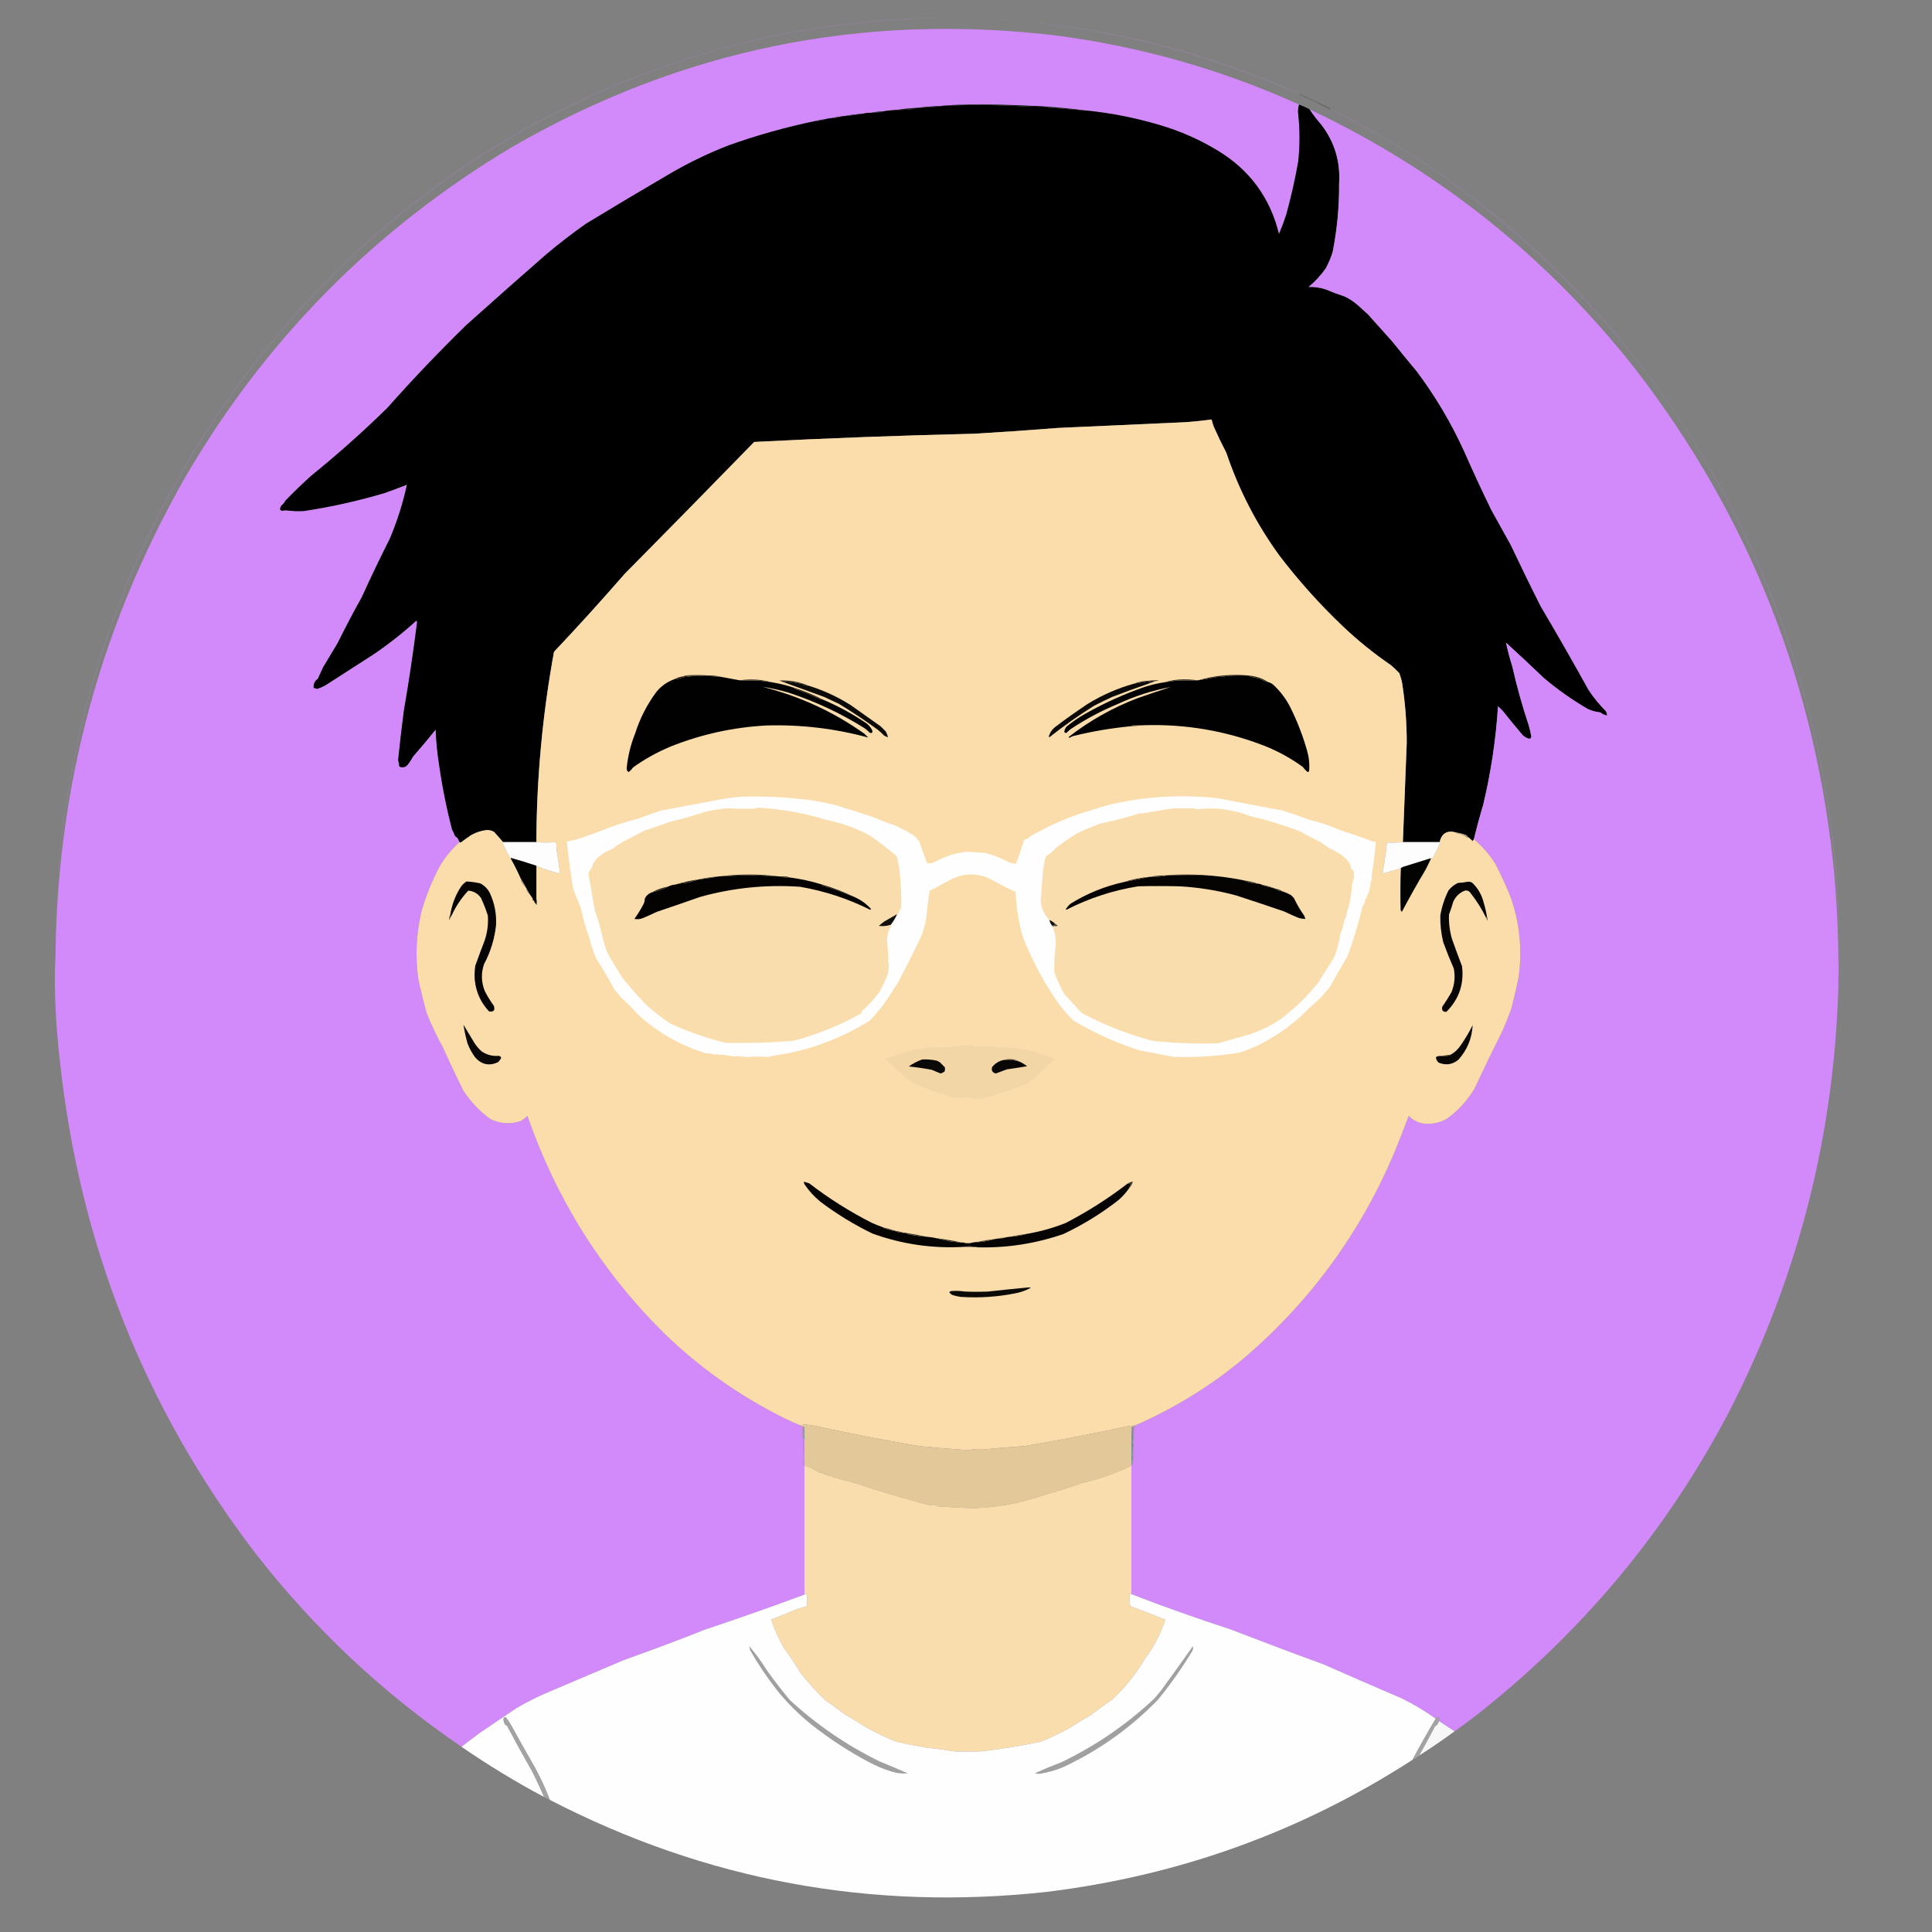 <?xml version="1.0" encoding="UTF-8"?>
<!DOCTYPE svg PUBLIC "-//W3C//DTD SVG 1.1//EN" "http://www.w3.org/Graphics/SVG/1.1/DTD/svg11.dtd">
<svg xmlns="http://www.w3.org/2000/svg" version="1.1" width="4000px" height="4000px" style="shape-rendering:geometricPrecision; text-rendering:geometricPrecision; image-rendering:optimizeQuality; fill-rule:evenodd; clip-rule:evenodd" xmlns:xlink="http://www.w3.org/1999/xlink">
<rect width="100%" height="100%" fill="#808080" stroke="none"/>
<g><path style="opacity:0.149" fill="#d28bfc" d="M 1900.5,37.5 C 1919.5,37.333 1938.5,37.5 1957.5,38C 1938.83,38.333 1920.17,38.667 1901.5,39C 1889.77,39.102 1878.11,39.935 1866.5,41.5C 1864.5,41.167 1862.5,40.833 1860.5,40.5C 1851.83,41.501 1843.17,42.501 1834.5,43.5C 1595.37,59.845 1362.7,126.012 1136.5,242C 867.679,384.455 645.846,580.622 471,830.5C 288.38,1093.9 175.38,1385.23 132,1704.5C 120.171,1793.11 114.171,1882.11 114,1971.5C 113.38,1644.98 187.713,1336.65 337,1046.5C 448.114,834.642 593.281,648.809 772.5,489C 998.776,290.507 1259.44,155.507 1554.5,84C 1668.48,57.337 1783.81,41.837 1900.5,37.5 Z"/></g>
<g><path style="opacity:0.144" fill="#d28bfc" d="M 2689.5,193.5 C 2689.5,194.167 2689.5,194.833 2689.5,195.5C 2535.22,127.53 2378.56,81.697 2219.5,58C 2218.32,56.683 2216.82,56.516 2215,57.5C 2213.29,57.561 2211.96,56.894 2211,55.5C 2208.41,56.982 2206.07,56.648 2204,54.5C 2201.41,55.982 2199.07,55.648 2197,53.5C 2194.08,55.014 2191.42,54.68 2189,52.5C 2186.41,53.982 2184.07,53.648 2182,51.5C 2180.94,52.097 2179.77,52.43 2178.5,52.5C 2174.1,51.811 2169.6,50.811 2165,49.5C 2162.08,51.014 2159.42,50.68 2157,48.5C 2155.77,49.108 2154.44,49.441 2153,49.5C 2148.04,48.686 2143.04,47.686 2138,46.5C 2134.08,47.824 2130.25,47.49 2126.5,45.5C 2122.8,46.338 2119.14,46.005 2115.5,44.5C 2111.49,45.24 2107.49,44.907 2103.5,43.5C 2099.17,44.174 2094.84,43.841 2090.5,42.5C 2089.17,42.833 2087.83,43.167 2086.5,43.5C 2077.83,42.501 2069.17,41.501 2060.5,40.5C 2058.5,40.833 2056.5,41.167 2054.5,41.5C 2042.89,39.935 2031.23,39.102 2019.5,39C 2000.83,38.667 1982.17,38.333 1963.5,38C 2216.72,38.009 2458.72,89.842 2689.5,193.5 Z"/></g>
<g><path style="opacity:0.998" fill="#d28afb" d="M 2689.5,216.5 C 2688.04,221.705 2687.37,227.039 2687.5,232.5C 2691.23,266.145 2691.4,299.812 2688,333.5C 2681.45,370.907 2673.12,407.907 2663,444.5C 2658.59,458.055 2653.59,471.388 2648,484.5C 2629.53,409.399 2587.36,351.899 2521.5,312C 2483.86,289.115 2443.86,271.448 2401.5,259C 2350.52,243.756 2298.52,233.59 2245.5,228.5C 2218.39,225.032 2191.06,222.365 2163.5,220.5C 2156.83,220.287 2150.16,219.954 2143.5,219.5C 2096.36,216.886 2049.03,215.886 2001.5,216.5C 1982.3,216.652 1963.3,217.652 1944.5,219.5C 1928.29,220.079 1912.29,221.413 1896.5,223.5C 1895.83,223.5 1895.17,223.5 1894.5,223.5C 1881.95,224.123 1869.61,225.457 1857.5,227.5C 1847.43,227.974 1837.43,228.974 1827.5,230.5C 1819.27,230.783 1811.27,231.783 1803.5,233.5C 1797.29,233.523 1791.29,234.19 1785.5,235.5C 1772.25,236.281 1759.25,237.947 1746.5,240.5C 1745.83,240.5 1745.17,240.5 1744.5,240.5C 1736.62,241.313 1728.95,242.647 1721.5,244.5C 1717.39,244.74 1713.39,245.407 1709.5,246.5C 1702.28,247.312 1695.28,248.646 1688.5,250.5C 1627.35,263.159 1567.35,279.993 1508.5,301C 1468.04,316.732 1429.04,335.398 1391.5,357C 1331.84,391.83 1272.5,427.163 1213.5,463C 1184.93,483.123 1157.26,504.456 1130.5,527C 1075.2,575.295 1020.2,623.962 965.5,673C 908.81,728.35 854.31,785.516 802,844.5C 751.917,893.597 699.75,940.097 645.5,984C 626.726,1000.77 608.559,1018.27 591,1036.5C 588.757,1040.75 585.757,1044.41 582,1047.5C 581.365,1049.62 580.531,1051.62 579.5,1053.5C 580.129,1056 581.796,1057.33 584.5,1057.5C 586.802,1056.97 589.135,1056.64 591.5,1056.5C 604.122,1058.23 616.789,1058.73 629.5,1058C 685.696,1049.45 741.03,1037.12 795.5,1021C 811.283,1015.46 826.949,1009.63 842.5,1003.5C 834.248,1041.77 822.415,1079.1 807,1115.5C 786.849,1155.47 767.515,1195.8 749,1236.5C 731.539,1267.76 714.872,1299.42 699,1331.5C 689,1348.17 679,1364.83 669,1381.5C 665.333,1389.5 661.667,1397.5 658,1405.5C 651.44,1410.04 648.607,1416.37 649.5,1424.5C 651.954,1424.32 654.121,1424.99 656,1426.5C 662.08,1424.58 667.913,1422.08 673.5,1419C 707.167,1397.33 740.833,1375.67 774.5,1354C 805.414,1332.93 834.748,1309.76 862.5,1284.5C 862.833,1285.83 863.167,1287.17 863.5,1288.5C 855.745,1350.03 846.578,1411.37 836,1472.5C 831.755,1505.46 827.922,1538.46 824.5,1571.5C 824.295,1574.92 824.961,1578.09 826.5,1581C 825.233,1585.93 827.233,1588.43 832.5,1588.5C 836.338,1588.75 839.672,1587.58 842.5,1585C 847.286,1579.27 851.452,1573.1 855,1566.5C 871.043,1548.13 886.709,1529.46 902,1510.5C 902.88,1534.64 905.214,1558.64 909,1582.5C 915.439,1628.03 924.439,1673.03 936,1717.5C 938.047,1720.96 939.713,1724.63 941,1728.5C 942.333,1731.17 944.333,1733.17 947,1734.5C 948.732,1737.39 950.232,1740.39 951.5,1743.5C 928.629,1763.88 911.129,1788.22 899,1816.5C 888.562,1838.81 879.895,1861.81 873,1885.5C 861.773,1932.05 859.44,1979.05 866,2026.5C 871.039,2049.99 876.706,2073.32 883,2096.5C 892.728,2121.29 904.061,2145.29 917,2168.5C 930.428,2198.46 944.428,2228.12 959,2257.5C 974.037,2280.87 992.87,2300.71 1015.5,2317C 1035.93,2326.78 1056.93,2328.12 1078.5,2321C 1083.29,2317.88 1087.79,2314.38 1092,2310.5C 1151.53,2482.19 1245.36,2631.69 1373.5,2759C 1448.07,2831.55 1532.07,2890.88 1625.5,2937C 1636.29,2942.4 1647.29,2947.23 1658.5,2951.5C 1659.17,2952.17 1659.83,2952.83 1660.5,2953.5C 1660.7,2965.09 1661.7,2976.76 1663.5,2988.5C 1663.48,2992.97 1663.15,2997.47 1662.5,3002C 1663.17,3005.33 1663.83,3008.67 1664.5,3012C 1663.69,3018.11 1663.36,3024.11 1663.5,3030C 1663.61,3031.68 1664.27,3032.85 1665.5,3033.5C 1665.5,3033.83 1665.5,3034.17 1665.5,3034.5C 1665.5,3123.5 1665.5,3212.5 1665.5,3301.5C 1597.31,3326.73 1528.64,3350.9 1459.5,3374C 1403.89,3395.98 1347.89,3416.98 1291.5,3437C 1238.17,3459.67 1184.83,3482.33 1131.5,3505C 1109.78,3514.36 1088.78,3525.02 1068.5,3537C 1043.83,3553.67 1019.17,3570.33 994.5,3587C 981.316,3596.7 968.316,3606.53 955.5,3616.5C 791.752,3504.93 648.918,3370.6 527,3213.5C 299.033,2913.98 164.7,2574.98 124,2196.5C 115.426,2124.07 112.092,2051.4 114,1978.5C 114.333,1998.5 114.667,2018.5 115,2038.5C 108.965,1661.61 198.965,1310.61 385,985.5C 551.098,701.734 775.265,475.234 1057.5,306C 1408.23,102.45 1785.89,25.116 2190.5,74C 2365.09,97.353 2531.43,144.853 2689.5,216.5 Z"/></g>
<g><path style="opacity:0.152" fill="#040205" d="M 2689.5,193.5 C 2698.02,197.261 2706.35,201.261 2714.5,205.5C 2713.83,205.5 2713.5,205.833 2713.5,206.5C 2705.19,203.344 2697.19,199.677 2689.5,195.5C 2689.5,194.833 2689.5,194.167 2689.5,193.5 Z"/></g>
<g><path style="opacity:0.243" fill="#211727" d="M 2714.5,205.5 C 2728.15,211.324 2741.48,217.657 2754.5,224.5C 2755.11,225.391 2755.44,226.391 2755.5,227.5C 2741.43,220.467 2727.43,213.467 2713.5,206.5C 2713.5,205.833 2713.83,205.5 2714.5,205.5 Z"/></g>
<g><path style="opacity:1" fill="#392f4a" d="M 2001.5,216.5 C 2001.5,216.833 2001.5,217.167 2001.5,217.5C 1984.49,217.85 1967.49,218.517 1950.5,219.5C 1948.5,219.5 1946.5,219.5 1944.5,219.5C 1963.3,217.652 1982.3,216.652 2001.5,216.5 Z"/></g>
<g><path style="opacity:1" fill="#000000" d="M 2689.5,216.5 C 2697.08,219.288 2704.41,222.621 2711.5,226.5C 2718.92,237.647 2727.09,248.314 2736,258.5C 2763.24,294.278 2775.41,334.778 2772.5,380C 2772.88,427.983 2768.38,475.483 2759,522.5C 2755.3,533.943 2750.63,544.943 2745,555.5C 2734.89,569.939 2723.06,582.772 2709.5,594C 2721.46,593.646 2733.12,595.312 2744.5,599C 2757.64,604.571 2770.97,609.571 2784.5,614C 2794.32,618.823 2803.32,624.823 2811.5,632C 2818.33,638.167 2825.17,644.333 2832,650.5C 2849,669.5 2866,688.5 2883,707.5C 2899.43,728.017 2916.09,748.351 2933,768.5C 2971.46,819.701 3004.13,874.701 3031,933.5C 3049.18,974.86 3068.18,1015.86 3088,1056.5C 3101.33,1080.5 3114.67,1104.5 3128,1128.5C 3148.1,1171.13 3168.76,1213.46 3190,1255.5C 3223.8,1312.65 3256.8,1370.32 3289,1428.5C 3299.52,1444.35 3311.52,1459.02 3325,1472.5C 3326.43,1475.35 3327.26,1478.35 3327.5,1481.5C 3322.22,1480.69 3317.55,1478.53 3313.5,1475C 3304.45,1474.1 3295.79,1471.76 3287.5,1468C 3254.89,1449.05 3224.22,1427.39 3195.5,1403C 3169.97,1378.47 3144.13,1354.3 3118,1330.5C 3121.53,1346.95 3125.86,1363.29 3131,1379.5C 3140.3,1420.74 3151.64,1461.41 3165,1501.5C 3167.27,1509.27 3169.1,1517.1 3170.5,1525C 3170.2,1527.8 3168.7,1529.3 3166,1529.5C 3160.83,1528.17 3156.33,1525.67 3152.5,1522C 3138.29,1505.46 3124.46,1488.62 3111,1471.5C 3107.98,1468.32 3104.82,1465.32 3101.5,1462.5C 3097.07,1531.04 3086.9,1598.7 3071,1665.5C 3063.87,1689.34 3057.37,1713.34 3051.5,1737.5C 3050.77,1738.81 3049.93,1740.14 3049,1741.5C 3046.52,1739.03 3044.02,1736.7 3041.5,1734.5C 3039.4,1732.9 3037.4,1731.07 3035.5,1729C 3029.39,1726.51 3022.39,1724.67 3014.5,1723.5C 2996.34,1718.45 2985.01,1725.12 2980.5,1743.5C 2955.32,1743.58 2929.98,1743.58 2904.5,1743.5C 2907.3,1674.89 2909.96,1606.22 2912.5,1537.5C 2912.52,1496.24 2909.35,1455.24 2903,1414.5C 2901.61,1407.32 2899.61,1400.32 2897,1393.5C 2891.49,1387.66 2885.66,1382.16 2879.5,1377C 2844.47,1352.99 2811.47,1326.32 2780.5,1297C 2732.59,1251.45 2688.76,1202.61 2649,1150.5C 2601.61,1085.4 2564.95,1014.4 2539,937.5C 2529.79,919.744 2521.12,901.744 2513,883.5C 2511.18,878.554 2509.68,873.554 2508.5,868.5C 2491.23,870.826 2473.89,872.659 2456.5,874C 2367.84,878.147 2279.18,882.147 2190.5,886C 2132.54,890.619 2074.54,894.619 2016.5,898C 1864.76,901.539 1713.09,907.206 1561.5,915C 1472.36,1006.47 1382.86,1097.64 1293,1188.5C 1245.5,1243.11 1196.84,1296.78 1147,1349.5C 1123.15,1479.69 1110.98,1611.02 1110.5,1743.5C 1087.5,1743.5 1064.5,1743.5 1041.5,1743.5C 1035.32,1736.15 1028.98,1728.99 1022.5,1722C 1017.96,1719.69 1013.13,1718.52 1008,1718.5C 996.442,1719.76 985.609,1723.26 975.5,1729C 968.324,1733.75 961.324,1738.75 954.5,1744C 953.423,1744.47 952.423,1744.3 951.5,1743.5C 950.232,1740.39 948.732,1737.39 947,1734.5C 944.333,1733.17 942.333,1731.17 941,1728.5C 939.713,1724.63 938.047,1720.96 936,1717.5C 924.439,1673.03 915.439,1628.03 909,1582.5C 905.214,1558.64 902.88,1534.64 902,1510.5C 886.709,1529.46 871.043,1548.13 855,1566.5C 851.452,1573.1 847.286,1579.27 842.5,1585C 839.672,1587.58 836.338,1588.75 832.5,1588.5C 827.233,1588.43 825.233,1585.93 826.5,1581C 824.961,1578.09 824.295,1574.92 824.5,1571.5C 827.922,1538.46 831.755,1505.46 836,1472.5C 846.578,1411.37 855.745,1350.03 863.5,1288.5C 863.167,1287.17 862.833,1285.83 862.5,1284.5C 834.748,1309.76 805.414,1332.93 774.5,1354C 740.833,1375.67 707.167,1397.33 673.5,1419C 667.913,1422.08 662.08,1424.58 656,1426.5C 654.121,1424.99 651.954,1424.32 649.5,1424.5C 648.607,1416.37 651.44,1410.04 658,1405.5C 661.667,1397.5 665.333,1389.5 669,1381.5C 679,1364.83 689,1348.17 699,1331.5C 714.872,1299.42 731.539,1267.76 749,1236.5C 767.515,1195.8 786.849,1155.47 807,1115.5C 822.415,1079.1 834.248,1041.77 842.5,1003.5C 826.949,1009.63 811.283,1015.46 795.5,1021C 741.03,1037.12 685.696,1049.45 629.5,1058C 616.789,1058.73 604.122,1058.23 591.5,1056.5C 589.135,1056.64 586.802,1056.97 584.5,1057.5C 581.796,1057.33 580.129,1056 579.5,1053.5C 580.531,1051.62 581.365,1049.62 582,1047.5C 585.757,1044.41 588.757,1040.75 591,1036.5C 608.559,1018.27 626.726,1000.77 645.5,984C 699.75,940.097 751.917,893.597 802,844.5C 854.31,785.516 908.81,728.35 965.5,673C 1020.2,623.962 1075.2,575.295 1130.5,527C 1157.26,504.456 1184.93,483.123 1213.5,463C 1272.5,427.163 1331.84,391.83 1391.5,357C 1429.04,335.398 1468.04,316.732 1508.5,301C 1567.35,279.993 1627.35,263.159 1688.5,250.5C 1695.9,250.547 1702.9,249.214 1709.5,246.5C 1713.39,245.407 1717.39,244.74 1721.5,244.5C 1729.54,244.551 1737.2,243.217 1744.5,240.5C 1745.17,240.5 1745.83,240.5 1746.5,240.5C 1759.7,239.392 1772.7,237.725 1785.5,235.5C 1791.29,234.19 1797.29,233.523 1803.5,233.5C 1811.17,233.095 1818.83,232.595 1826.5,232C 1827.06,231.617 1827.39,231.117 1827.5,230.5C 1837.43,228.974 1847.43,227.974 1857.5,227.5C 1867.87,227.681 1878.2,227.181 1888.5,226C 1890.97,225.963 1892.97,225.13 1894.5,223.5C 1895.17,223.5 1895.83,223.5 1896.5,223.5C 1914.7,222.934 1932.7,221.6 1950.5,219.5C 1967.49,218.517 1984.49,217.85 2001.5,217.5C 2042.55,216.913 2083.55,217.913 2124.5,220.5C 2130.79,219.581 2137.13,219.247 2143.5,219.5C 2150.16,219.954 2156.83,220.287 2163.5,220.5C 2162.74,221.268 2161.74,221.768 2160.5,222C 2188.83,224.351 2217.16,226.518 2245.5,228.5C 2298.52,233.59 2350.52,243.756 2401.5,259C 2443.86,271.448 2483.86,289.115 2521.5,312C 2587.36,351.899 2629.53,409.399 2648,484.5C 2653.59,471.388 2658.59,458.055 2663,444.5C 2673.12,407.907 2681.45,370.907 2688,333.5C 2691.4,299.812 2691.23,266.145 2687.5,232.5C 2687.37,227.039 2688.04,221.705 2689.5,216.5 Z"/></g>
<g><path style="opacity:1" fill="#181820" d="M 2001.5,217.5 C 2001.5,217.167 2001.5,216.833 2001.5,216.5C 2049.03,215.886 2096.36,216.886 2143.5,219.5C 2137.13,219.247 2130.79,219.581 2124.5,220.5C 2083.55,217.913 2042.55,216.913 2001.5,217.5 Z"/></g>
<g><path style="opacity:1" fill="#211f2c" d="M 1944.5,219.5 C 1946.5,219.5 1948.5,219.5 1950.5,219.5C 1932.7,221.6 1914.7,222.934 1896.5,223.5C 1912.29,221.413 1928.29,220.079 1944.5,219.5 Z"/></g>
<g><path style="opacity:1" fill="#17161d" d="M 2163.5,220.5 C 2191.06,222.365 2218.39,225.032 2245.5,228.5C 2217.16,226.518 2188.83,224.351 2160.5,222C 2161.74,221.768 2162.74,221.268 2163.5,220.5 Z"/></g>
<g><path style="opacity:0.15" fill="#d28afb" d="M 2754.5,224.5 C 2975.68,335.44 3167.51,484.773 3330,672.5C 3590.62,978.92 3745.62,1333.25 3795,1735.5C 3804.94,1813.87 3808.94,1892.54 3807,1971.5C 3805.1,1598.2 3708.43,1251.87 3517,932.5C 3375.16,701.312 3192.66,508.146 2969.5,353C 2901.26,306.363 2829.93,264.53 2755.5,227.5C 2755.44,226.391 2755.11,225.391 2754.5,224.5 Z"/></g>
<g><path style="opacity:1" fill="#1c1a24" d="M 1894.5,223.5 C 1892.97,225.13 1890.97,225.963 1888.5,226C 1878.2,227.181 1867.87,227.681 1857.5,227.5C 1869.61,225.457 1881.95,224.123 1894.5,223.5 Z"/></g>
<g><path style="opacity:0.998" fill="#d28afb" d="M 2711.5,226.5 C 2976.49,351.722 3200.33,529.722 3383,760.5C 3622.54,1069.46 3760.87,1420.46 3798,1813.5C 3804.43,1888.19 3807.1,1963.19 3806,2038.5C 3806.33,2018.5 3806.67,1998.5 3807,1978.5C 3807.33,2314.47 3731,2630.47 3578,2926.5C 3447.86,3173.53 3272.02,3383.36 3050.5,3556C 3037.62,3565.72 3024.62,3575.22 3011.5,3584.5C 3000.85,3577.53 2990.18,3570.53 2979.5,3563.5C 2979.5,3560.83 2979.5,3558.17 2979.5,3555.5C 2976.32,3554.91 2973.99,3555.91 2972.5,3558.5C 2950.19,3542.33 2926.52,3528.17 2901.5,3516C 2847.72,3492.94 2794.05,3469.61 2740.5,3446C 2675.6,3422.26 2610.93,3397.92 2546.5,3373C 2477.77,3350.7 2409.77,3326.54 2342.5,3300.5C 2342.5,3211.83 2342.5,3123.17 2342.5,3034.5C 2342.5,3034.17 2342.5,3033.83 2342.5,3033.5C 2343.5,3033.5 2344.5,3033.5 2345.5,3033.5C 2345.92,3031.33 2345.92,3029.33 2345.5,3027.5C 2346.09,3025.62 2346.76,3023.78 2347.5,3022C 2347.22,3019.2 2346.56,3016.2 2345.5,3013C 2346.02,3012.05 2346.69,3011.22 2347.5,3010.5C 2346.94,2999.4 2346.6,2988.23 2346.5,2977C 2347.85,2968.9 2348.85,2960.73 2349.5,2952.5C 2349.5,2952.17 2349.5,2951.83 2349.5,2951.5C 2431.75,2915.65 2507.09,2869.15 2575.5,2812C 2713.45,2694.01 2817.62,2551.18 2888,2383.5C 2897.8,2359.28 2907.3,2334.94 2916.5,2310.5C 2930.42,2323.99 2947.08,2329.15 2966.5,2326C 2976.41,2324.81 2985.75,2321.81 2994.5,2317C 3018.56,2299.94 3038.06,2278.78 3053,2253.5C 3072.15,2212.53 3091.82,2171.86 3112,2131.5C 3118.06,2117.33 3123.73,2102.99 3129,2088.5C 3134.38,2067.26 3139.38,2045.93 3144,2024.5C 3152,1967.86 3146.67,1912.53 3128,1858.5C 3118.49,1834.63 3107.82,1811.29 3096,1788.5C 3083.82,1769.16 3068.99,1752.16 3051.5,1737.5C 3057.37,1713.34 3063.87,1689.34 3071,1665.5C 3086.9,1598.7 3097.07,1531.04 3101.5,1462.5C 3104.82,1465.32 3107.98,1468.32 3111,1471.5C 3124.46,1488.62 3138.29,1505.46 3152.5,1522C 3156.33,1525.67 3160.83,1528.17 3166,1529.5C 3168.7,1529.3 3170.2,1527.8 3170.5,1525C 3169.1,1517.1 3167.27,1509.27 3165,1501.5C 3151.64,1461.41 3140.3,1420.74 3131,1379.5C 3125.86,1363.29 3121.53,1346.95 3118,1330.5C 3144.13,1354.3 3169.97,1378.47 3195.5,1403C 3224.22,1427.39 3254.89,1449.05 3287.5,1468C 3295.79,1471.76 3304.45,1474.1 3313.5,1475C 3317.55,1478.53 3322.22,1480.69 3327.5,1481.5C 3327.26,1478.35 3326.43,1475.35 3325,1472.5C 3311.52,1459.02 3299.52,1444.35 3289,1428.5C 3256.8,1370.32 3223.8,1312.65 3190,1255.5C 3168.76,1213.46 3148.1,1171.13 3128,1128.5C 3114.67,1104.5 3101.33,1080.5 3088,1056.5C 3068.18,1015.86 3049.18,974.86 3031,933.5C 3004.13,874.701 2971.46,819.701 2933,768.5C 2916.09,748.351 2899.43,728.017 2883,707.5C 2866,688.5 2849,669.5 2832,650.5C 2825.17,644.333 2818.33,638.167 2811.5,632C 2803.32,624.823 2794.32,618.823 2784.5,614C 2770.97,609.571 2757.64,604.571 2744.5,599C 2733.12,595.312 2721.46,593.646 2709.5,594C 2723.06,582.772 2734.89,569.939 2745,555.5C 2750.63,544.943 2755.3,533.943 2759,522.5C 2768.38,475.483 2772.88,427.983 2772.5,380C 2775.41,334.778 2763.24,294.278 2736,258.5C 2727.09,248.314 2718.92,237.647 2711.5,226.5 Z"/></g>
<g><path style="opacity:1" fill="#2d273b" d="M 1827.5,230.5 C 1827.39,231.117 1827.06,231.617 1826.5,232C 1818.83,232.595 1811.17,233.095 1803.5,233.5C 1811.27,231.783 1819.27,230.783 1827.5,230.5 Z"/></g>
<g><path style="opacity:1" fill="#392f4a" d="M 1785.5,235.5 C 1772.7,237.725 1759.7,239.392 1746.5,240.5C 1759.25,237.947 1772.25,236.281 1785.5,235.5 Z"/></g>
<g><path style="opacity:1" fill="#2a2536" d="M 1744.5,240.5 C 1737.2,243.217 1729.54,244.551 1721.5,244.5C 1728.95,242.647 1736.62,241.313 1744.5,240.5 Z"/></g>
<g><path style="opacity:1" fill="#252130" d="M 1709.5,246.5 C 1702.9,249.214 1695.9,250.547 1688.5,250.5C 1695.28,248.646 1702.28,247.312 1709.5,246.5 Z"/></g>
<g><path style="opacity:1" fill="#faddab" d="M 2904.5,1743.5 C 2893.68,1744.49 2882.68,1744.83 2871.5,1744.5C 2869.15,1765.94 2866.15,1787.28 2862.5,1808.5C 2875.25,1805.34 2887.92,1801.68 2900.5,1797.5C 2899.37,1826.14 2899.2,1854.81 2900,1883.5C 2900.2,1885.29 2901.03,1886.62 2902.5,1887.5C 2918.19,1857.8 2934.69,1828.47 2952,1799.5C 2955.64,1792.38 2959.14,1785.21 2962.5,1778C 2961.91,1777.54 2961.24,1777.37 2960.5,1777.5C 2962.29,1776.69 2964.29,1776.19 2966.5,1776C 2972.23,1765.46 2977.56,1754.79 2982.5,1744C 2981.91,1743.54 2981.24,1743.37 2980.5,1743.5C 2985.01,1725.12 2996.34,1718.45 3014.5,1723.5C 3014.79,1724.65 3015.62,1725.32 3017,1725.5C 3025.39,1726.38 3032.05,1729.38 3037,1734.5C 3038.41,1733.59 3039.91,1733.59 3041.5,1734.5C 3044.02,1736.7 3046.52,1739.03 3049,1741.5C 3049.93,1740.14 3050.77,1738.81 3051.5,1737.5C 3068.99,1752.16 3083.82,1769.16 3096,1788.5C 3107.82,1811.29 3118.49,1834.63 3128,1858.5C 3146.67,1912.53 3152,1967.86 3144,2024.5C 3139.38,2045.93 3134.38,2067.26 3129,2088.5C 3123.73,2102.99 3118.06,2117.33 3112,2131.5C 3091.82,2171.86 3072.15,2212.53 3053,2253.5C 3038.06,2278.78 3018.56,2299.94 2994.5,2317C 2985.75,2321.81 2976.41,2324.81 2966.5,2326C 2947.08,2329.15 2930.42,2323.99 2916.5,2310.5C 2907.3,2334.94 2897.8,2359.28 2888,2383.5C 2817.62,2551.18 2713.45,2694.01 2575.5,2812C 2507.09,2869.15 2431.75,2915.65 2349.5,2951.5C 2344.13,2951.52 2338.79,2952.02 2333.5,2953C 2262.86,2968.5 2191.86,2982.16 2120.5,2994C 2093.81,2995.84 2067.14,2998 2040.5,3000.5C 2028.57,2999.15 2016.74,2999.81 2005,3002.5C 1970.79,3000.18 1936.63,2997.35 1902.5,2994C 1830.16,2981.72 1758.16,2967.72 1686.5,2952C 1680.21,2950.84 1673.88,2950.01 1667.5,2949.5C 1664.23,2949.34 1661.23,2950.01 1658.5,2951.5C 1647.29,2947.23 1636.29,2942.4 1625.5,2937C 1532.07,2890.88 1448.07,2831.55 1373.5,2759C 1245.36,2631.69 1151.53,2482.19 1092,2310.5C 1087.79,2314.38 1083.29,2317.88 1078.5,2321C 1056.93,2328.12 1035.93,2326.78 1015.5,2317C 992.87,2300.71 974.037,2280.87 959,2257.5C 944.428,2228.12 930.428,2198.46 917,2168.5C 904.061,2145.29 892.728,2121.29 883,2096.5C 876.706,2073.32 871.039,2049.99 866,2026.5C 859.44,1979.05 861.773,1932.05 873,1885.5C 879.895,1861.81 888.562,1838.81 899,1816.5C 911.129,1788.22 928.629,1763.88 951.5,1743.5C 952.423,1744.3 953.423,1744.47 954.5,1744C 961.324,1738.75 968.324,1733.75 975.5,1729C 985.609,1723.26 996.442,1719.76 1008,1718.5C 1013.13,1718.52 1017.96,1719.69 1022.5,1722C 1028.98,1728.99 1035.32,1736.15 1041.5,1743.5C 1040.43,1744.25 1040.26,1745.25 1041,1746.5C 1045.3,1756.09 1049.97,1765.43 1055,1774.5C 1056.3,1775.08 1057.47,1775.75 1058.5,1776.5C 1057.96,1776.56 1057.62,1776.89 1057.5,1777.5C 1065.27,1791.15 1072.27,1805.15 1078.5,1819.5C 1078.34,1821.2 1078.51,1822.87 1079,1824.5C 1080.93,1827.94 1083.1,1831.28 1085.5,1834.5C 1086.27,1835.61 1087.27,1836.28 1088.5,1836.5C 1088.83,1837.17 1089.17,1837.83 1089.5,1838.5C 1089.69,1843.22 1091.69,1846.89 1095.5,1849.5C 1098.15,1852.97 1100.65,1856.63 1103,1860.5C 1103.62,1861.45 1103.45,1862.28 1102.5,1863C 1103.93,1863.47 1105.1,1864.3 1106,1865.5C 1106.6,1867.91 1107.77,1869.91 1109.5,1871.5C 1109.78,1872.29 1110.28,1872.96 1111,1873.5C 1111.81,1869.31 1111.65,1865.31 1110.5,1861.5C 1110.5,1838.5 1110.5,1815.5 1110.5,1792.5C 1126.23,1799.41 1142.56,1804.74 1159.5,1808.5C 1157.77,1793.79 1155.61,1779.12 1153,1764.5C 1152.5,1757.49 1152,1750.49 1151.5,1743.5C 1137.85,1744.72 1124.18,1744.72 1110.5,1743.5C 1110.98,1611.02 1123.15,1479.69 1147,1349.5C 1196.84,1296.78 1245.5,1243.11 1293,1188.5C 1382.86,1097.64 1472.36,1006.47 1561.5,915C 1713.09,907.206 1864.76,901.539 2016.5,898C 2074.54,894.619 2132.54,890.619 2190.5,886C 2279.18,882.147 2367.84,878.147 2456.5,874C 2473.89,872.659 2491.23,870.826 2508.5,868.5C 2509.68,873.554 2511.18,878.554 2513,883.5C 2521.12,901.744 2529.79,919.744 2539,937.5C 2564.95,1014.4 2601.61,1085.4 2649,1150.5C 2688.76,1202.61 2732.59,1251.45 2780.5,1297C 2811.47,1326.32 2844.47,1352.99 2879.5,1377C 2885.66,1382.16 2891.49,1387.66 2897,1393.5C 2899.61,1400.32 2901.61,1407.32 2903,1414.5C 2909.35,1455.24 2912.52,1496.24 2912.5,1537.5C 2909.96,1606.22 2907.3,1674.89 2904.5,1743.5 Z"/></g>
<g><path style="opacity:1" fill="#443d2f" d="M 1468.5,1398.5 C 1450.09,1398.02 1431.76,1398.69 1413.5,1400.5C 1416.58,1399.14 1419.91,1398.31 1423.5,1398C 1438.67,1397.17 1453.67,1397.34 1468.5,1398.5 Z"/></g>
<g><path style="opacity:1" fill="#020101" d="M 1493.5,1401.5 C 1506.16,1403.83 1518.83,1406.17 1531.5,1408.5C 1543.65,1408.56 1555.98,1408.73 1568.5,1409C 1578.23,1409.73 1587.89,1410.9 1597.5,1412.5C 1613.88,1415.11 1629.88,1419.11 1645.5,1424.5C 1645.39,1425.12 1645.06,1425.62 1644.5,1426C 1662.27,1431.88 1679.6,1438.88 1696.5,1447C 1698.13,1447.49 1699.8,1447.66 1701.5,1447.5C 1734.33,1461.24 1765.33,1478.08 1794.5,1498C 1799.48,1501.97 1803.31,1506.8 1806,1512.5C 1806.93,1517.08 1805.1,1518.58 1800.5,1517C 1797.47,1513.63 1794.13,1510.63 1790.5,1508C 1740.96,1476.9 1688.3,1452.23 1632.5,1434C 1614.72,1428.72 1596.72,1424.72 1578.5,1422C 1655.14,1441.16 1725.47,1473.49 1789.5,1519C 1792.17,1521.67 1794.83,1524.33 1797.5,1527C 1728.87,1508.34 1658.87,1500.01 1587.5,1502C 1518.39,1505.61 1451.72,1520.28 1387.5,1546C 1360.12,1557.52 1334.45,1571.85 1310.5,1589C 1308.02,1592.65 1305.02,1595.81 1301.5,1598.5C 1298.43,1596.53 1297.1,1593.7 1297.5,1590C 1299.95,1565.35 1305.79,1541.52 1315,1518.5C 1324.95,1487.27 1339.61,1458.6 1359,1432.5C 1368.86,1420.45 1381.03,1411.79 1395.5,1406.5C 1402.18,1406.24 1408.51,1404.74 1414.5,1402C 1420.19,1401.53 1425.86,1400.86 1431.5,1400C 1452.21,1399.2 1472.88,1399.7 1493.5,1401.5 Z"/></g>
<g><path style="opacity:1" fill="#020101" d="M 2584.5,1398.5 C 2586.29,1399.31 2588.29,1399.81 2590.5,1400C 2589.5,1400.33 2588.5,1400.67 2587.5,1401C 2594.36,1401.78 2601.02,1403.12 2607.5,1405C 2613.52,1408.26 2619.85,1410.76 2626.5,1412.5C 2630.26,1413.55 2633.59,1415.38 2636.5,1418C 2650.69,1431.18 2662.19,1446.35 2671,1463.5C 2685.46,1492.42 2697.13,1522.42 2706,1553.5C 2710.04,1567.45 2711.54,1581.62 2710.5,1596C 2709.9,1597.3 2708.9,1598.13 2707.5,1598.5C 2703.67,1595.51 2700.34,1592.01 2697.5,1588C 2672.8,1570.02 2646.14,1555.36 2617.5,1544C 2537.41,1512.98 2454.41,1498.82 2368.5,1501.5C 2360.49,1501.33 2352.49,1501.5 2344.5,1502C 2343.58,1502.28 2342.92,1502.78 2342.5,1503.5C 2301.64,1507.31 2261.31,1514.14 2221.5,1524C 2219.06,1525.3 2216.56,1526.47 2214,1527.5C 2212.74,1527.15 2212.41,1526.48 2213,1525.5C 2256.58,1491.61 2304.41,1464.78 2356.5,1445C 2379.94,1436.8 2402.28,1429.3 2423.5,1422.5C 2386.07,1429.48 2350.07,1440.98 2315.5,1457C 2281.03,1471.23 2248.36,1488.57 2217.5,1509C 2214.15,1511.35 2211.15,1514.02 2208.5,1517C 2205.43,1518.16 2203.77,1517.16 2203.5,1514C 2204.33,1510.51 2205.83,1507.35 2208,1504.5C 2220.05,1494.56 2232.88,1485.72 2246.5,1478C 2286.08,1455.54 2327.41,1436.88 2370.5,1422C 2383.91,1417.73 2397.58,1414.56 2411.5,1412.5C 2419.17,1411.53 2426.83,1410.37 2434.5,1409C 2449.35,1408.68 2464.02,1408.52 2478.5,1408.5C 2479.17,1408.5 2479.83,1408.5 2480.5,1408.5C 2492.54,1406.79 2504.54,1404.63 2516.5,1402C 2526.26,1401.71 2535.93,1400.71 2545.5,1399C 2558.5,1398.5 2571.5,1398.33 2584.5,1398.5 Z"/></g>
<g><path style="opacity:1" fill="#1d1a15" d="M 1468.5,1398.5 C 1477.09,1398.49 1485.42,1399.49 1493.5,1401.5C 1472.88,1399.7 1452.21,1399.2 1431.5,1400C 1425.86,1400.86 1420.19,1401.53 1414.5,1402C 1408.51,1404.74 1402.18,1406.24 1395.5,1406.5C 1401.09,1403.53 1407.09,1401.53 1413.5,1400.5C 1431.76,1398.69 1450.09,1398.02 1468.5,1398.5 Z"/></g>
<g><path style="opacity:1" fill="#27231c" d="M 2584.5,1398.5 C 2571.5,1398.33 2558.5,1398.5 2545.5,1399C 2535.93,1400.71 2526.26,1401.71 2516.5,1402C 2504.54,1404.63 2492.54,1406.79 2480.5,1408.5C 2514.56,1398.56 2549.23,1395.23 2584.5,1398.5 Z"/></g>
<g><path style="opacity:1" fill="#342f25" d="M 2584.5,1398.5 C 2594.17,1399.2 2603.5,1401.37 2612.5,1405C 2617.42,1407.29 2622.09,1409.79 2626.5,1412.5C 2619.85,1410.76 2613.52,1408.26 2607.5,1405C 2601.02,1403.12 2594.36,1401.78 2587.5,1401C 2588.5,1400.67 2589.5,1400.33 2590.5,1400C 2588.29,1399.81 2586.29,1399.31 2584.5,1398.5 Z"/></g>
<g><path style="opacity:1" fill="#3a3328" d="M 1597.5,1412.5 C 1587.89,1410.9 1578.23,1409.73 1568.5,1409C 1555.98,1408.73 1543.65,1408.56 1531.5,1408.5C 1553.87,1405.21 1575.87,1406.55 1597.5,1412.5 Z"/></g>
<g><path style="opacity:1" fill="#6a5d48" d="M 2391.5,1410.5 C 2386.69,1409.51 2381.69,1409.18 2376.5,1409.5C 2383.99,1408.32 2391.66,1407.82 2399.5,1408C 2396.9,1409.14 2394.24,1409.97 2391.5,1410.5 Z"/></g>
<g><path style="opacity:1" fill="#363026" d="M 2478.5,1408.5 C 2464.02,1408.52 2449.35,1408.68 2434.5,1409C 2426.83,1410.37 2419.17,1411.53 2411.5,1412.5C 2420.51,1409.72 2429.84,1407.88 2439.5,1407C 2452.62,1406.01 2465.62,1406.51 2478.5,1408.5 Z"/></g>
<g><path style="opacity:1" fill="#0c0b08" d="M 1673.5,1419.5 C 1704.7,1429.06 1734.04,1442.56 1761.5,1460C 1782.17,1474.67 1802.83,1489.33 1823.5,1504C 1827,1507.5 1830.5,1511 1834,1514.5C 1836,1518.34 1837.5,1522.34 1838.5,1526.5C 1835.78,1525.65 1833.11,1524.48 1830.5,1523C 1826.47,1518.63 1822.13,1514.63 1817.5,1511C 1791.32,1491.82 1764.32,1473.82 1736.5,1457C 1726.5,1452.33 1716.5,1447.67 1706.5,1443C 1679.51,1433.06 1652.51,1423.23 1625.5,1413.5C 1624.3,1411.65 1624.97,1410.65 1627.5,1410.5C 1638.58,1412.11 1649.58,1413.94 1660.5,1416C 1664.34,1418.86 1668.68,1420.03 1673.5,1419.5 Z"/></g>
<g><path style="opacity:1" fill="#29241d" d="M 2376.5,1409.5 C 2381.69,1409.18 2386.69,1409.51 2391.5,1410.5C 2387.84,1411.83 2384.17,1413.17 2380.5,1414.5C 2380.59,1413.5 2380.25,1412.67 2379.5,1412C 2380.5,1411.67 2381.5,1411.33 2382.5,1411C 2380.83,1410.83 2379.17,1410.67 2377.5,1410.5C 2367.44,1412.4 2357.44,1414.07 2347.5,1415.5C 2356.72,1411.99 2366.38,1409.99 2376.5,1409.5 Z"/></g>
<g><path style="opacity:1" fill="#0c0a08" d="M 2380.5,1414.5 C 2354.35,1423.5 2328.35,1433 2302.5,1443C 2290.04,1448.73 2277.71,1454.73 2265.5,1461C 2233.25,1481.08 2202.25,1502.92 2172.5,1526.5C 2172.17,1525.83 2171.83,1525.17 2171.5,1524.5C 2173.66,1517.17 2177.66,1511 2183.5,1506C 2205.97,1488.93 2228.97,1472.6 2252.5,1457C 2282.24,1438.81 2313.91,1424.97 2347.5,1415.5C 2357.44,1414.07 2367.44,1412.4 2377.5,1410.5C 2379.17,1410.67 2380.83,1410.83 2382.5,1411C 2381.5,1411.33 2380.5,1411.67 2379.5,1412C 2380.25,1412.67 2380.59,1413.5 2380.5,1414.5 Z"/></g>
<g><path style="opacity:1" fill="#2a251d" d="M 1673.5,1419.5 C 1668.68,1420.03 1664.34,1418.86 1660.5,1416C 1649.58,1413.94 1638.58,1412.11 1627.5,1410.5C 1624.97,1410.65 1624.3,1411.65 1625.5,1413.5C 1621.48,1412.11 1617.48,1410.61 1613.5,1409C 1634.43,1407.94 1654.43,1411.44 1673.5,1419.5 Z"/></g>
<g><path style="opacity:1" fill="#1d1a15" d="M 1645.5,1424.5 C 1664.88,1430.62 1683.54,1438.29 1701.5,1447.5C 1699.8,1447.66 1698.13,1447.49 1696.5,1447C 1679.6,1438.88 1662.27,1431.88 1644.5,1426C 1645.06,1425.62 1645.39,1425.12 1645.5,1424.5 Z"/></g>
<g><path style="opacity:1" fill="#312b23" d="M 2368.5,1501.5 C 2360,1502.41 2351.33,1503.07 2342.5,1503.5C 2342.92,1502.78 2343.58,1502.28 2344.5,1502C 2352.49,1501.5 2360.49,1501.33 2368.5,1501.5 Z"/></g>
<g><path style="opacity:1" fill="#fefefe" d="M 1534.5,1649.5 C 1583.72,1648.09 1632.72,1650.59 1681.5,1657C 1696.6,1659.49 1711.6,1662.49 1726.5,1666C 1753.93,1674.26 1781.27,1682.92 1808.5,1692C 1822.21,1698.13 1836.21,1703.46 1850.5,1708C 1863.24,1713.54 1875.57,1719.87 1887.5,1727C 1891.92,1729.41 1895.75,1732.58 1899,1736.5C 1899.48,1737.45 1899.65,1738.45 1899.5,1739.5C 1901.12,1739.36 1902.29,1740.03 1903,1741.5C 1908.1,1756.81 1913.6,1771.98 1919.5,1787C 1923.89,1787.58 1928.22,1787.24 1932.5,1786C 1953.97,1773.84 1976.8,1766.34 2001,1763.5C 2014.19,1764.08 2027.35,1764.91 2040.5,1766C 2057.92,1770.7 2074.59,1777.36 2090.5,1786C 2094.78,1787.16 2099.11,1787.99 2103.5,1788.5C 2109.66,1771.69 2115.32,1755.02 2120.5,1738.5C 2125.26,1737.95 2129.26,1735.78 2132.5,1732C 2164.06,1713.72 2197.06,1698.39 2231.5,1686C 2250.84,1680 2270.18,1674 2289.5,1668C 2354.86,1651.71 2421.19,1645.71 2488.5,1650C 2500.23,1650.3 2511.89,1651.3 2523.5,1653C 2567.12,1661.59 2610.79,1669.92 2654.5,1678C 2672.11,1683.2 2689.44,1689.2 2706.5,1696C 2730.93,1701.81 2754.59,1709.81 2777.5,1720C 2799.11,1726.54 2820.44,1733.87 2841.5,1742C 2843.81,1742.5 2846.14,1742.66 2848.5,1742.5C 2846.59,1766.45 2843.59,1790.45 2839.5,1814.5C 2839.73,1816.67 2840.06,1818.84 2840.5,1821C 2839.42,1821.67 2838.75,1822.67 2838.5,1824C 2837.2,1830.81 2836.04,1837.65 2835,1844.5C 2832.41,1850.02 2830.07,1855.69 2828,1861.5C 2827.25,1862.13 2826.42,1862.63 2825.5,1863C 2826.05,1864.4 2826.38,1865.73 2826.5,1867C 2824.59,1870.11 2822.76,1873.28 2821,1876.5C 2812.86,1911.22 2802.53,1945.55 2790,1979.5C 2777.5,2000.37 2765.33,2021.54 2753.5,2043C 2740.95,2059.21 2726.62,2073.88 2710.5,2087C 2686.82,2111.83 2660.15,2132.83 2630.5,2150C 2610.58,2162.13 2589.58,2171.8 2567.5,2179C 2521.12,2186.79 2474.79,2189.79 2428.5,2188C 2405.87,2183.45 2383.2,2179.12 2360.5,2175C 2312.04,2159.74 2266.04,2139.07 2222.5,2113C 2204.09,2094.91 2188.26,2074.75 2175,2052.5C 2151.77,2016.37 2132.44,1978.04 2117,1937.5C 2108.74,1907.4 2103.9,1876.73 2102.5,1845.5C 2101.13,1845.66 2099.79,1845.49 2098.5,1845C 2081.52,1836.84 2064.85,1828.18 2048.5,1819C 2023.96,1808.03 1999.3,1807.7 1974.5,1818C 1957.71,1826.56 1941.04,1835.4 1924.5,1844.5C 1921.67,1864.76 1919.17,1885.09 1917,1905.5C 1914.95,1915.33 1912.28,1924.99 1909,1934.5C 1893.16,1968.31 1876.5,2001.64 1859,2034.5C 1848.92,2050.34 1838.58,2066 1828,2081.5C 1821,2089.83 1814,2098.17 1807,2106.5C 1804.5,2109 1802,2111.5 1799.5,2114C 1748.68,2145.41 1694.01,2167.41 1635.5,2180C 1619.75,2182.3 1604.08,2185.14 1588.5,2188.5C 1575.07,2187.21 1561.9,2187.21 1549,2188.5C 1540.71,2187.8 1532.38,2187.14 1524,2186.5C 1523.23,2186.64 1522.56,2186.98 1522,2187.5C 1513.06,2186.06 1504.06,2184.72 1495,2183.5C 1491.38,2184.39 1487.88,2184.06 1484.5,2182.5C 1483.71,2182.93 1482.87,2183.26 1482,2183.5C 1476.64,2182.42 1471.31,2181.42 1466,2180.5C 1465.59,2180.96 1465.09,2181.29 1464.5,2181.5C 1409.67,2165.42 1361.34,2137.92 1319.5,2099C 1309.33,2087.5 1298.5,2076.67 1287,2066.5C 1282,2060.5 1277,2054.5 1272,2048.5C 1260.41,2026.97 1248.08,2005.97 1235,1985.5C 1228.46,1971.32 1223.46,1956.65 1220,1941.5C 1212.85,1921.98 1207.19,1901.98 1203,1881.5C 1197.67,1868.18 1192.34,1854.84 1187,1841.5C 1181.43,1808.62 1176.93,1775.62 1173.5,1742.5C 1180.14,1741 1186.81,1739.5 1193.5,1738C 1219.45,1729.43 1245.12,1720.1 1270.5,1710C 1288.32,1704.05 1306.32,1698.71 1324.5,1694C 1339.28,1688.07 1354.28,1682.74 1369.5,1678C 1412.17,1670 1454.83,1662 1497.5,1654C 1509.92,1651.96 1522.25,1650.46 1534.5,1649.5 Z"/></g>
<g><path style="opacity:1" fill="#faddac" d="M 1857.5,1892.5 C 1848.55,1897.64 1839.55,1902.81 1830.5,1908C 1826.65,1910.76 1822.98,1913.76 1819.5,1917C 1828.06,1918.11 1836.39,1917.28 1844.5,1914.5C 1844.66,1916.2 1844.49,1917.87 1844,1919.5C 1842.23,1921.6 1840.9,1923.93 1840,1926.5C 1838.33,1932.58 1837.16,1938.74 1836.5,1945C 1837.82,1958.97 1838.82,1972.97 1839.5,1987C 1837.99,1989.86 1838.33,1992.52 1840.5,1995C 1840.01,2001.32 1839.51,2007.82 1839,2014.5C 1833.82,2027.86 1827.82,2040.86 1821,2053.5C 1809.84,2068.58 1797.34,2082.24 1783.5,2094.5C 1783.25,2095.77 1783.25,2096.94 1783.5,2098C 1738.86,2122.88 1691.86,2141.88 1642.5,2155C 1595.57,2158.73 1548.57,2160.06 1501.5,2159C 1462.23,2149.24 1424.23,2135.91 1387.5,2119C 1370.26,2107.54 1353.93,2094.88 1338.5,2081C 1321.59,2063.43 1305.42,2045.26 1290,2026.5C 1277.91,2008 1266.58,1989 1256,1969.5C 1252.24,1958.7 1249.07,1947.7 1246.5,1936.5C 1242.55,1918.64 1237.38,1900.97 1231,1883.5C 1227.09,1858.92 1222.92,1834.58 1218.5,1810.5C 1218.38,1805.41 1220.38,1801.41 1224.5,1798.5C 1226.98,1788.25 1232.31,1779.75 1240.5,1773C 1244.83,1770 1249.17,1767 1253.5,1764C 1258.59,1761.96 1263.59,1759.62 1268.5,1757C 1274.66,1752.42 1280.99,1748.09 1287.5,1744C 1302.9,1735.97 1318.23,1727.97 1333.5,1720C 1351.02,1714.38 1368.36,1708.38 1385.5,1702C 1410.45,1695.93 1435.12,1688.93 1459.5,1681C 1475.74,1676.91 1492.24,1674.41 1509,1673.5C 1525.86,1674.46 1542.86,1674.79 1560,1674.5C 1563.64,1672.99 1567.47,1672.32 1571.5,1672.5C 1619.8,1675.11 1666.8,1683.61 1712.5,1698C 1745.39,1704.49 1776.05,1715.82 1804.5,1732C 1822.28,1744.95 1839.61,1758.45 1856.5,1772.5C 1858.52,1781.12 1860.36,1789.79 1862,1798.5C 1865.12,1825.42 1866.45,1852.42 1866,1879.5C 1863.45,1882.36 1861.78,1885.69 1861,1889.5C 1860.24,1891.06 1859.07,1892.06 1857.5,1892.5 Z"/></g>
<g><path style="opacity:1" fill="#faddac" d="M 2178.5,1917.5 C 2182.51,1917.67 2186.51,1917.5 2190.5,1917C 2187.67,1915 2185,1912.83 2182.5,1910.5C 2179.43,1908.1 2176.1,1906.1 2172.5,1904.5C 2157.64,1889.07 2152.14,1870.74 2156,1849.5C 2156.74,1836.15 2157.74,1822.81 2159,1809.5C 2159.95,1796.94 2162.11,1784.61 2165.5,1772.5C 2172.85,1768.66 2179.18,1763.49 2184.5,1757C 2199.61,1745.1 2214.94,1734.43 2230.5,1725C 2246.31,1717.72 2262.31,1711.06 2278.5,1705C 2306.52,1699.29 2334.02,1692.12 2361,1683.5C 2361.41,1683.96 2361.91,1684.29 2362.5,1684.5C 2384.49,1680.83 2406.49,1677.17 2428.5,1673.5C 2442.63,1673.68 2456.96,1673.68 2471.5,1673.5C 2473.71,1674.11 2475.88,1674.77 2478,1675.5C 2515.88,1670.96 2553.05,1675.8 2589.5,1690C 2624.92,1698.25 2659.59,1708.92 2693.5,1722C 2705.76,1729.63 2718.43,1736.3 2731.5,1742C 2738.82,1747 2746.16,1752 2753.5,1757C 2762.25,1760.88 2770.59,1765.54 2778.5,1771C 2783.64,1774.81 2788.14,1779.31 2792,1784.5C 2795.36,1788.55 2797.02,1793.22 2797,1798.5C 2799.67,1799.83 2801.67,1801.83 2803,1804.5C 2803.67,1808.83 2803.67,1813.17 2803,1817.5C 2801.57,1822.48 2800.24,1827.48 2799,1832.5C 2798.13,1852.41 2794.46,1871.74 2788,1890.5C 2788.19,1895.35 2786.86,1899.69 2784,1903.5C 2781.76,1914.14 2778.76,1924.47 2775,1934.5C 2772.87,1946.28 2770.2,1957.95 2767,1969.5C 2764.47,1976.89 2761.14,1983.89 2757,1990.5C 2747.75,2004.66 2738.75,2019 2730,2033.5C 2708.08,2061.09 2683.24,2085.59 2655.5,2107C 2632.12,2123.85 2606.45,2136.19 2578.5,2144C 2559.83,2149.33 2541.17,2154.67 2522.5,2160C 2477.05,2161.5 2431.72,2159.83 2386.5,2155C 2337.78,2142.1 2291.11,2124.1 2246.5,2101C 2241.77,2098.6 2237.6,2095.43 2234,2091.5C 2225.95,2082.12 2217.62,2073.12 2209,2064.5C 2208.52,2063.55 2208.35,2062.55 2208.5,2061.5C 2207.5,2061.5 2206.5,2061.5 2205.5,2061.5C 2196.71,2046.25 2189.21,2030.25 2183,2013.5C 2182.36,1996.67 2183.03,1979.67 2185,1962.5C 2187.42,1946.63 2185.25,1931.63 2178.5,1917.5 Z"/></g>
<g><path style="opacity:1" fill="#b8a27e" d="M 3014.5,1723.5 C 3022.39,1724.67 3029.39,1726.51 3035.5,1729C 3037.4,1731.07 3039.4,1732.9 3041.5,1734.5C 3039.91,1733.59 3038.41,1733.59 3037,1734.5C 3032.05,1729.38 3025.39,1726.38 3017,1725.5C 3015.62,1725.32 3014.79,1724.65 3014.5,1723.5 Z"/></g>
<g><path style="opacity:1" fill="#fdfdfd" d="M 1041.5,1743.5 C 1064.5,1743.5 1087.5,1743.5 1110.5,1743.5C 1124.18,1744.72 1137.85,1744.72 1151.5,1743.5C 1152,1750.49 1152.5,1757.49 1153,1764.5C 1155.61,1779.12 1157.77,1793.79 1159.5,1808.5C 1142.56,1804.74 1126.23,1799.41 1110.5,1792.5C 1093.59,1786.76 1076.26,1781.43 1058.5,1776.5C 1057.47,1775.75 1056.3,1775.08 1055,1774.5C 1049.97,1765.43 1045.3,1756.09 1041,1746.5C 1040.26,1745.25 1040.43,1744.25 1041.5,1743.5 Z"/></g>
<g><path style="opacity:1" fill="#fdfdfd" d="M 2904.5,1743.5 C 2929.98,1743.58 2955.32,1743.58 2980.5,1743.5C 2981.24,1743.37 2981.91,1743.54 2982.5,1744C 2977.56,1754.79 2972.23,1765.46 2966.5,1776C 2964.29,1776.19 2962.29,1776.69 2960.5,1777.5C 2941.8,1783.34 2923.14,1789.17 2904.5,1795C 2903.02,1795.66 2901.68,1796.5 2900.5,1797.5C 2887.92,1801.68 2875.25,1805.34 2862.5,1808.5C 2866.15,1787.28 2869.15,1765.94 2871.5,1744.5C 2882.68,1744.83 2893.68,1744.49 2904.5,1743.5 Z"/></g>
<g><path style="opacity:1" fill="#030302" d="M 1058.5,1776.5 C 1076.26,1781.43 1093.59,1786.76 1110.5,1792.5C 1110.5,1815.5 1110.5,1838.5 1110.5,1861.5C 1110.81,1865.04 1110.48,1868.38 1109.5,1871.5C 1107.77,1869.91 1106.6,1867.91 1106,1865.5C 1105.1,1864.3 1103.93,1863.47 1102.5,1863C 1103.45,1862.28 1103.62,1861.45 1103,1860.5C 1100.65,1856.63 1098.15,1852.97 1095.5,1849.5C 1093.5,1845.84 1091.5,1842.17 1089.5,1838.5C 1089.17,1837.83 1088.83,1837.17 1088.5,1836.5C 1085.16,1830.76 1081.82,1825.09 1078.5,1819.5C 1072.27,1805.15 1065.27,1791.15 1057.5,1777.5C 1057.62,1776.89 1057.96,1776.56 1058.5,1776.5 Z"/></g>
<g><path style="opacity:1" fill="#030302" d="M 2960.5,1777.5 C 2961.24,1777.37 2961.91,1777.54 2962.5,1778C 2959.14,1785.21 2955.64,1792.38 2952,1799.5C 2934.69,1828.47 2918.19,1857.8 2902.5,1887.5C 2901.03,1886.62 2900.2,1885.29 2900,1883.5C 2899.2,1854.81 2899.37,1826.14 2900.5,1797.5C 2901.68,1796.5 2903.02,1795.66 2904.5,1795C 2923.14,1789.17 2941.8,1783.34 2960.5,1777.5 Z"/></g>
<g><path style="opacity:1" fill="#645844" d="M 2487.5,1811.5 C 2463.82,1811.29 2440.15,1811.62 2416.5,1812.5C 2414.17,1812.5 2411.83,1812.5 2409.5,1812.5C 2425.14,1811.02 2440.97,1810.35 2457,1810.5C 2467.34,1810.5 2477.51,1810.83 2487.5,1811.5 Z"/></g>
<g><path style="opacity:1" fill="#040302" d="M 1613.5,1814.5 C 1614.17,1814.5 1614.83,1814.5 1615.5,1814.5C 1615.92,1815.22 1616.58,1815.72 1617.5,1816C 1622.82,1816.5 1628.16,1816.67 1633.5,1816.5C 1656.95,1819.45 1679.95,1824.45 1702.5,1831.5C 1701.05,1832.82 1701.38,1833.66 1703.5,1834C 1711.5,1836.33 1719.5,1838.67 1727.5,1841C 1740.73,1846.45 1754.06,1851.62 1767.5,1856.5C 1781.19,1862.26 1793.02,1870.59 1803,1881.5C 1803.43,1882.6 1802.93,1883.27 1801.5,1883.5C 1755.57,1860.58 1707.23,1844.74 1656.5,1836C 1586.24,1831.11 1517.24,1838.11 1449.5,1857C 1419.57,1867.53 1389.57,1877.86 1359.5,1888C 1349.95,1892.61 1340.28,1896.94 1330.5,1901C 1324.95,1903.23 1319.28,1903.73 1313.5,1902.5C 1320.31,1892.91 1326.48,1882.91 1332,1872.5C 1333.97,1868.8 1334.97,1864.8 1335,1860.5C 1338.13,1854.2 1342.97,1849.86 1349.5,1847.5C 1361.55,1845.26 1372.88,1841.26 1383.5,1835.5C 1387.8,1833.25 1392.47,1831.92 1397.5,1831.5C 1407.26,1829.24 1417.26,1827.74 1427.5,1827C 1434.14,1824.51 1440.8,1822.35 1447.5,1820.5C 1461.05,1819.13 1474.38,1817.13 1487.5,1814.5C 1487.83,1814.5 1488.17,1814.5 1488.5,1814.5C 1530.16,1811.85 1571.83,1811.85 1613.5,1814.5 Z"/></g>
<g><path style="opacity:1" fill="#050403" d="M 2487.5,1811.5 C 2516.79,1813.1 2545.79,1816.77 2574.5,1822.5C 2583.88,1826.85 2593.88,1829.19 2604.5,1829.5C 2607.37,1829.8 2610.04,1830.47 2612.5,1831.5C 2612.61,1832.12 2612.94,1832.62 2613.5,1833C 2622.19,1835.17 2630.85,1837.34 2639.5,1839.5C 2644.06,1843.01 2649.4,1845.01 2655.5,1845.5C 2661.45,1847.48 2667.12,1849.98 2672.5,1853C 2674.77,1855.03 2676.94,1857.19 2679,1859.5C 2684.98,1872.14 2691.98,1884.14 2700,1895.5C 2701.12,1897.77 2701.95,1900.1 2702.5,1902.5C 2697.38,1902.47 2692.38,1901.64 2687.5,1900C 2677.72,1895.94 2668.05,1891.61 2658.5,1887C 2625.6,1875.72 2592.6,1864.72 2559.5,1854C 2520.85,1843.48 2481.52,1837.15 2441.5,1835C 2413.17,1834.33 2384.83,1834.33 2356.5,1835C 2304.41,1843.37 2254.91,1859.53 2208,1883.5C 2207.5,1883.17 2207,1882.83 2206.5,1882.5C 2209.27,1878.22 2212.61,1874.39 2216.5,1871C 2250.22,1850.03 2286.55,1835.2 2325.5,1826.5C 2343.65,1823.07 2361.65,1819.4 2379.5,1815.5C 2379.83,1815.5 2380.17,1815.5 2380.5,1815.5C 2392.77,1815.89 2404.77,1814.89 2416.5,1812.5C 2440.15,1811.62 2463.82,1811.29 2487.5,1811.5 Z"/></g>
<g><path style="opacity:1" fill="#393227" d="M 1613.5,1814.5 C 1571.83,1811.85 1530.16,1811.85 1488.5,1814.5C 1530.16,1809.27 1571.83,1809.27 1613.5,1814.5 Z"/></g>
<g><path style="opacity:1" fill="#2e2920" d="M 2409.5,1812.5 C 2411.83,1812.5 2414.17,1812.5 2416.5,1812.5C 2404.77,1814.89 2392.77,1815.89 2380.5,1815.5C 2389.93,1813.57 2399.59,1812.57 2409.5,1812.5 Z"/></g>
<g><path style="opacity:1" fill="#2e2921" d="M 1615.5,1814.5 C 1620.18,1814.33 1624.85,1814.5 1629.5,1815C 1631.06,1815.21 1632.39,1815.71 1633.5,1816.5C 1628.16,1816.67 1622.82,1816.5 1617.5,1816C 1616.58,1815.72 1615.92,1815.22 1615.5,1814.5 Z"/></g>
<g><path style="opacity:1" fill="#4f4636" d="M 1487.5,1814.5 C 1474.38,1817.13 1461.05,1819.13 1447.5,1820.5C 1460.55,1817.49 1473.88,1815.49 1487.5,1814.5 Z"/></g>
<g><path style="opacity:1" fill="#2a261e" d="M 2379.5,1815.5 C 2361.65,1819.4 2343.65,1823.07 2325.5,1826.5C 2342.97,1820.81 2360.97,1817.14 2379.5,1815.5 Z"/></g>
<g><path style="opacity:1" fill="#060504" d="M 934.5,1896.5 C 932.824,1895.82 932.157,1894.48 932.5,1892.5C 935.939,1871 943.772,1851.34 956,1833.5C 958.869,1830.3 962.035,1827.46 965.5,1825C 975.266,1825.42 984.932,1826.75 994.5,1829C 1003,1833.5 1009.5,1840 1014,1848.5C 1023.91,1869.78 1028.24,1892.12 1027,1915.5C 1023.89,1944.16 1015.56,1971.16 1002,1996.5C 995.727,2015.34 996.394,2034.01 1004,2052.5C 1009.41,2063 1015.58,2073 1022.5,2082.5C 1025.36,2091.81 1022.03,2095.64 1012.5,2094C 995.545,2075.91 985.711,2054.41 983,2029.5C 982.205,2019.46 982.538,2009.46 984,1999.5C 990.049,1982.4 996.382,1965.4 1003,1948.5C 1008.99,1931.25 1011.32,1913.58 1010,1895.5C 1006.08,1883.2 1001.41,1871.2 996,1859.5C 989.534,1850.03 980.7,1844.86 969.5,1844C 954.97,1859.55 943.304,1877.05 934.5,1896.5 Z"/></g>
<g><path style="opacity:1" fill="#2e2920" d="M 1447.5,1820.5 C 1440.8,1822.35 1434.14,1824.51 1427.5,1827C 1417.26,1827.74 1407.26,1829.24 1397.5,1831.5C 1413.77,1826.58 1430.44,1822.91 1447.5,1820.5 Z"/></g>
<g><path style="opacity:1" fill="#312b22" d="M 2574.5,1822.5 C 2584.79,1824.09 2594.79,1826.42 2604.5,1829.5C 2593.88,1829.19 2583.88,1826.85 2574.5,1822.5 Z"/></g>
<g><path style="opacity:1" fill="#070604" d="M 3078.5,1897.5 C 3078.5,1898.83 3077.83,1899.5 3076.5,1899.5C 3067.76,1881.68 3057.26,1865.01 3045,1849.5C 3042.04,1844.77 3037.88,1842.94 3032.5,1844C 3021.73,1848.44 3013.89,1855.94 3009,1866.5C 3006.28,1875.6 3003.28,1884.6 3000,1893.5C 2999.37,1910.47 3001.37,1927.14 3006,1943.5C 3012.74,1962.64 3019.74,1981.64 3027,2000.5C 3031.47,2037.43 3020.64,2068.93 2994.5,2095C 2987.3,2095.13 2984.47,2091.63 2986,2084.5C 2992.73,2074.77 2999.06,2064.77 3005,2054.5C 3011.46,2038.66 3013.13,2022.32 3010,2005.5C 3002.08,1987.39 2994.74,1969.06 2988,1950.5C 2983.65,1932.4 2981.65,1914.07 2982,1895.5C 2985.08,1877.26 2990.75,1859.92 2999,1843.5C 3004.35,1836.81 3010.85,1831.64 3018.5,1828C 3025.51,1827.77 3032.34,1826.94 3039,1825.5C 3042.54,1825.17 3045.7,1826.01 3048.5,1828C 3060.33,1839.48 3068.16,1853.31 3072,1869.5C 3074.8,1878.7 3076.97,1888.03 3078.5,1897.5 Z"/></g>
<g><path style="opacity:1" fill="#bfa983" d="M 1078.5,1819.5 C 1081.82,1825.09 1085.16,1830.76 1088.5,1836.5C 1087.27,1836.28 1086.27,1835.61 1085.5,1834.5C 1083.1,1831.28 1080.93,1827.94 1079,1824.5C 1078.51,1822.87 1078.34,1821.2 1078.5,1819.5 Z"/></g>
<g><path style="opacity:1" fill="#413a2d" d="M 2612.5,1831.5 C 2621.84,1833.39 2630.84,1836.06 2639.5,1839.5C 2630.85,1837.34 2622.19,1835.17 2613.5,1833C 2612.94,1832.62 2612.61,1832.12 2612.5,1831.5 Z"/></g>
<g><path style="opacity:1" fill="#1c1915" d="M 1702.5,1831.5 C 1724.93,1838.08 1746.59,1846.42 1767.5,1856.5C 1754.06,1851.62 1740.73,1846.45 1727.5,1841C 1719.5,1838.67 1711.5,1836.33 1703.5,1834C 1701.38,1833.66 1701.05,1832.82 1702.5,1831.5 Z"/></g>
<g><path style="opacity:1" fill="#29241d" d="M 1383.5,1835.5 C 1372.88,1841.26 1361.55,1845.26 1349.5,1847.5C 1360.12,1841.74 1371.45,1837.74 1383.5,1835.5 Z"/></g>
<g><path style="opacity:1" fill="#302a21" d="M 2639.5,1839.5 C 2645.32,1840.55 2650.65,1842.55 2655.5,1845.5C 2649.4,1845.01 2644.06,1843.01 2639.5,1839.5 Z"/></g>
<g><path style="opacity:1" fill="#b29e7a" d="M 1089.5,1838.5 C 1091.5,1842.17 1093.5,1845.84 1095.5,1849.5C 1091.69,1846.89 1089.69,1843.22 1089.5,1838.5 Z"/></g>
<g><path style="opacity:1" fill="#5d5240" d="M 1110.5,1861.5 C 1111.65,1865.31 1111.81,1869.31 1111,1873.5C 1110.28,1872.96 1109.78,1872.29 1109.5,1871.5C 1110.48,1868.38 1110.81,1865.04 1110.5,1861.5 Z"/></g>
<g><path style="opacity:1" fill="#40392c" d="M 932.5,1892.5 C 932.157,1894.48 932.824,1895.82 934.5,1896.5C 932.486,1899.19 930.986,1902.19 930,1905.5C 929.742,1900.88 930.576,1896.55 932.5,1892.5 Z"/></g>
<g><path style="opacity:1" fill="#141210" d="M 1857.5,1892.5 C 1853.95,1900.36 1849.61,1907.7 1844.5,1914.5C 1836.39,1917.28 1828.06,1918.11 1819.5,1917C 1822.98,1913.76 1826.65,1910.76 1830.5,1908C 1839.55,1902.81 1848.55,1897.64 1857.5,1892.5 Z"/></g>
<g><path style="opacity:1" fill="#6b5f49" d="M 3078.5,1897.5 C 3079.82,1900.28 3080.32,1903.28 3080,1906.5C 3078.82,1904.14 3077.65,1901.81 3076.5,1899.5C 3077.83,1899.5 3078.5,1898.83 3078.5,1897.5 Z"/></g>
<g><path style="opacity:1" fill="#151311" d="M 2172.5,1904.5 C 2176.1,1906.1 2179.43,1908.1 2182.5,1910.5C 2182.72,1912.61 2183.72,1914.27 2185.5,1915.5C 2184.5,1915.83 2183.5,1916.17 2182.5,1916.5C 2180.46,1915.8 2178.46,1915.13 2176.5,1914.5C 2174.62,1911.41 2173.29,1908.08 2172.5,1904.5 Z"/></g>
<g><path style="opacity:1" fill="#3d372c" d="M 2182.5,1910.5 C 2185,1912.83 2187.67,1915 2190.5,1917C 2186.51,1917.5 2182.51,1917.67 2178.5,1917.5C 2177.83,1916.5 2177.17,1915.5 2176.5,1914.5C 2178.46,1915.13 2180.46,1915.8 2182.5,1916.5C 2183.5,1916.17 2184.5,1915.83 2185.5,1915.5C 2183.72,1914.27 2182.72,1912.61 2182.5,1910.5 Z"/></g>
<g><path style="opacity:1" fill="#0b0907" d="M 959.5,2121.5 C 967.308,2134.44 975.141,2147.44 983,2160.5C 987.089,2166.59 991.922,2172.09 997.5,2177C 1008.03,2184.04 1019.7,2187.04 1032.5,2186C 1038.1,2187.37 1038.93,2190.21 1035,2194.5C 1033.95,2196.09 1032.79,2197.59 1031.5,2199C 1013.25,2207.55 997.414,2204.39 984,2189.5C 977.369,2180.57 972.036,2170.91 968,2160.5C 964.373,2147.66 961.54,2134.66 959.5,2121.5 Z"/></g>
<g><path style="opacity:1" fill="#080705" d="M 2978.5,2186.5 C 2984.51,2186.67 2990.51,2186.5 2996.5,2186C 2999.19,2185.84 3001.52,2185.01 3003.5,2183.5C 3011.85,2178.89 3018.68,2172.56 3024,2164.5C 3033.34,2151.16 3041.67,2137.16 3049,2122.5C 3047.55,2149.85 3037.72,2173.68 3019.5,2194C 3007.08,2204.22 2993.41,2206.22 2978.5,2200C 2974.92,2196.88 2973.08,2193.05 2973,2188.5C 2974.73,2187.54 2976.56,2186.87 2978.5,2186.5 Z"/></g>
<g><path style="opacity:1" fill="#f3d6a6" d="M 1995.5,2164.5 C 2001.34,2164.62 2007.18,2164.62 2013,2164.5C 2014.33,2165.17 2015.67,2165.83 2017,2166.5C 2033.49,2165.55 2050.16,2166.21 2067,2168.5C 2069.33,2168.17 2071.67,2167.83 2074,2167.5C 2078.34,2169.25 2082.5,2169.58 2086.5,2168.5C 2120.18,2171.17 2152.52,2179.17 2183.5,2192.5C 2168.06,2206.77 2152.72,2221.27 2137.5,2236C 2133.23,2239.29 2128.73,2242.12 2124,2244.5C 2093.58,2256.97 2062.75,2267.14 2031.5,2275C 2022.88,2276.52 2014.71,2275.35 2007,2271.5C 1990.52,2275.14 1974.86,2273.8 1960,2267.5C 1934.6,2261.24 1909.77,2252.07 1885.5,2240C 1867.46,2224.29 1849.79,2208.29 1832.5,2192C 1855.07,2183.85 1878.07,2177.02 1901.5,2171.5C 1902.44,2171.61 1903.28,2171.94 1904,2172.5C 1911.35,2171.23 1918.68,2169.9 1926,2168.5C 1935.78,2168.18 1945.62,2168.18 1955.5,2168.5C 1968.94,2166.94 1982.27,2165.61 1995.5,2164.5 Z"/></g>
<g><path style="opacity:1" fill="#393328" d="M 3003.5,2183.5 C 3001.52,2185.01 2999.19,2185.84 2996.5,2186C 2990.51,2186.5 2984.51,2186.67 2978.5,2186.5C 2986.72,2185.72 2995.05,2184.72 3003.5,2183.5 Z"/></g>
<g><path style="opacity:1" fill="#0b0907" d="M 1909.5,2193.5 C 1919.62,2193.01 1929.62,2193.84 1939.5,2196C 1941.5,2197 1943.5,2198 1945.5,2199C 1948.97,2202.47 1952.47,2205.97 1956,2209.5C 1956.82,2212.55 1956.65,2215.55 1955.5,2218.5C 1953.06,2220.39 1950.39,2221.72 1947.5,2222.5C 1941.39,2220.22 1935.39,2217.72 1929.5,2215C 1913.6,2211.9 1897.6,2209.56 1881.5,2208C 1890.21,2201.81 1899.55,2196.98 1909.5,2193.5 Z"/></g>
<g><path style="opacity:1" fill="#080705" d="M 2078.5,2194.5 C 2089.11,2193.83 2099.44,2194.83 2109.5,2197.5C 2115.61,2200.05 2121.27,2203.39 2126.5,2207.5C 2112.55,2209.88 2098.55,2212.04 2084.5,2214C 2076.93,2216.71 2069.43,2219.54 2062,2222.5C 2054.85,2221 2052.18,2216.67 2054,2209.5C 2060.26,2201.42 2068.42,2196.42 2078.5,2194.5 Z"/></g>
<g><path style="opacity:1" fill="#3b3429" d="M 2109.5,2197.5 C 2099.44,2194.83 2089.11,2193.83 2078.5,2194.5C 2089.18,2191.47 2099.52,2192.47 2109.5,2197.5 Z"/></g>
<g><path style="opacity:1" fill="#060504" d="M 1829.5,2541.5 C 1829.62,2542.59 1830.29,2543.25 1831.5,2543.5C 1834.94,2544.19 1838.27,2545.19 1841.5,2546.5C 1844.43,2547.48 1847.43,2547.82 1850.5,2547.5C 1857.24,2550.92 1864.57,2552.59 1872.5,2552.5C 1873.5,2552.5 1874.5,2552.5 1875.5,2552.5C 1877.48,2554.1 1879.81,2555.27 1882.5,2556C 1894.33,2558.15 1906.33,2559.65 1918.5,2560.5C 1925.27,2561.07 1931.93,2562.07 1938.5,2563.5C 1947.41,2565.71 1956.41,2567.88 1965.5,2570C 1973.82,2571.02 1982.16,2571.85 1990.5,2572.5C 1992.17,2572.5 1993.83,2572.5 1995.5,2572.5C 1998.02,2573.97 2000.85,2574.64 2004,2574.5C 2006.03,2574.49 2007.87,2574.16 2009.5,2573.5C 2013.43,2572.45 2017.43,2571.78 2021.5,2571.5C 2025.85,2571.67 2030.18,2571.5 2034.5,2571C 2044.39,2569.38 2054.06,2567.21 2063.5,2564.5C 2064.17,2564.5 2064.83,2564.5 2065.5,2564.5C 2070.41,2564.64 2075.08,2563.97 2079.5,2562.5C 2083.32,2561.52 2087.32,2560.85 2091.5,2560.5C 2103.52,2559.79 2115.19,2557.79 2126.5,2554.5C 2153.93,2549.81 2180.6,2542.31 2206.5,2532C 2251.73,2508.56 2294.39,2481.39 2334.5,2450.5C 2336.86,2450.33 2339.19,2449.99 2341.5,2449.5C 2340.17,2453.17 2338.83,2456.83 2337.5,2460.5C 2331.45,2469.06 2324.45,2476.89 2316.5,2484C 2280.95,2511.95 2242.61,2535.62 2201.5,2555C 2144.17,2574.78 2085.17,2583.94 2024.5,2582.5C 2018.73,2581.05 2012.73,2580.38 2006.5,2580.5C 2002.65,2580.5 1998.98,2580.83 1995.5,2581.5C 1930.61,2585.25 1867.61,2576.09 1806.5,2554C 1768.2,2535.53 1732.2,2513.53 1698.5,2488C 1685.85,2477.69 1675.02,2465.86 1666,2452.5C 1664.87,2450.65 1664.37,2448.65 1664.5,2446.5C 1668.15,2447.65 1671.81,2448.82 1675.5,2450C 1716.17,2481.35 1759.5,2508.68 1805.5,2532C 1813.49,2535.48 1821.49,2538.65 1829.5,2541.5 Z"/></g>
<g><path style="opacity:1" fill="#383227" d="M 2337.5,2460.5 C 2338.83,2456.83 2340.17,2453.17 2341.5,2449.5C 2339.19,2449.99 2336.86,2450.33 2334.5,2450.5C 2337.8,2448.36 2341.47,2447.02 2345.5,2446.5C 2343.86,2451.78 2341.19,2456.45 2337.5,2460.5 Z"/></g>
<g><path style="opacity:1" fill="#2f2a21" d="M 1829.5,2541.5 C 1836.73,2543.05 1843.73,2545.05 1850.5,2547.5C 1847.43,2547.82 1844.43,2547.48 1841.5,2546.5C 1838.27,2545.19 1834.94,2544.19 1831.5,2543.5C 1830.29,2543.25 1829.62,2542.59 1829.5,2541.5 Z"/></g>
<g><path style="opacity:1" fill="#302a21" d="M 1850.5,2547.5 C 1858.02,2548.88 1865.35,2550.55 1872.5,2552.5C 1864.57,2552.59 1857.24,2550.92 1850.5,2547.5 Z"/></g>
<g><path style="opacity:1" fill="#3c3529" d="M 1875.5,2552.5 C 1890.06,2554.87 1904.39,2557.53 1918.5,2560.5C 1906.33,2559.65 1894.33,2558.15 1882.5,2556C 1879.81,2555.27 1877.48,2554.1 1875.5,2552.5 Z"/></g>
<g><path style="opacity:1" fill="#4b4334" d="M 2126.5,2554.5 C 2115.19,2557.79 2103.52,2559.79 2091.5,2560.5C 2102.95,2558.01 2114.62,2556.01 2126.5,2554.5 Z"/></g>
<g><path style="opacity:1" fill="#4d4435" d="M 2079.5,2562.5 C 2075.08,2563.97 2070.41,2564.64 2065.5,2564.5C 2069.92,2563.03 2074.59,2562.36 2079.5,2562.5 Z"/></g>
<g><path style="opacity:1" fill="#484032" d="M 2063.5,2564.5 C 2054.06,2567.21 2044.39,2569.38 2034.5,2571C 2030.18,2571.5 2025.85,2571.67 2021.5,2571.5C 2035.29,2568.68 2049.29,2566.35 2063.5,2564.5 Z"/></g>
<g><path style="opacity:1" fill="#312c22" d="M 1938.5,2563.5 C 1956.14,2565.64 1973.47,2568.64 1990.5,2572.5C 1982.16,2571.85 1973.82,2571.02 1965.5,2570C 1956.41,2567.88 1947.41,2565.71 1938.5,2563.5 Z"/></g>
<g><path style="opacity:1" fill="#786a52" d="M 1995.5,2572.5 C 2000.13,2573.23 2004.8,2573.56 2009.5,2573.5C 2007.87,2574.16 2006.03,2574.49 2004,2574.5C 2000.85,2574.64 1998.02,2573.97 1995.5,2572.5 Z"/></g>
<g><path style="opacity:1" fill="#383227" d="M 1995.5,2581.5 C 1998.98,2580.83 2002.65,2580.5 2006.5,2580.5C 2012.73,2580.38 2018.73,2581.05 2024.5,2582.5C 2014.85,2581.75 2005.19,2581.42 1995.5,2581.5 Z"/></g>
<g><path style="opacity:1" fill="#0b0a07" d="M 2128.5,2665.5 C 2130.53,2665.34 2132.53,2665.5 2134.5,2666C 2123.91,2671.98 2112.57,2675.98 2100.5,2678C 2063.45,2685.29 2026.12,2687.62 1988.5,2685C 1982.72,2684.14 1977.06,2682.81 1971.5,2681C 1969.02,2679.69 1967.02,2677.86 1965.5,2675.5C 1966.38,2674.03 1967.71,2673.2 1969.5,2673C 1978.87,2672.22 1988.21,2672.56 1997.5,2674C 2013.5,2674.67 2029.5,2674.67 2045.5,2674C 2073.3,2670.96 2100.97,2668.12 2128.5,2665.5 Z"/></g>
<g><path style="opacity:1" fill="#e3c89a" d="M 2349.5,2951.5 C 2349.5,2951.83 2349.5,2952.17 2349.5,2952.5C 2348.39,2952.56 2347.39,2952.89 2346.5,2953.5C 2345.42,2953.54 2344.42,2953.87 2343.5,2954.5C 2342.5,2980.49 2342.17,3006.49 2342.5,3032.5C 2342.5,3032.83 2342.5,3033.17 2342.5,3033.5C 2342.5,3033.83 2342.5,3034.17 2342.5,3034.5C 2308.91,3050.64 2274.24,3062.8 2238.5,3071C 2224.98,3075.51 2211.48,3080.01 2198,3084.5C 2197.05,3084.91 2196.39,3085.57 2196,3086.5C 2192.12,3085.22 2188.45,3086.22 2185,3089.5C 2184.67,3089.17 2184.33,3088.83 2184,3088.5C 2160.35,3096.14 2136.18,3103.3 2111.5,3110C 2079.42,3117.52 2046.92,3121.69 2014,3122.5C 1991.53,3121.89 1969.03,3120.72 1946.5,3119C 1942.91,3118.96 1939.58,3118.13 1936.5,3116.5C 1932.71,3116.94 1929.04,3116.94 1925.5,3116.5C 1871.5,3102.51 1818.17,3086.67 1765.5,3069C 1751.64,3065.83 1737.98,3062.17 1724.5,3058C 1723.87,3057.25 1723.37,3056.42 1723,3055.5C 1722.28,3056.06 1721.44,3056.39 1720.5,3056.5C 1713.65,3055.03 1706.99,3052.36 1700.5,3048.5C 1699.83,3048.83 1699.17,3049.17 1698.5,3049.5C 1691.29,3045.59 1683.96,3041.75 1676.5,3038C 1672.89,3036.53 1669.22,3035.37 1665.5,3034.5C 1665.5,3034.17 1665.5,3033.83 1665.5,3033.5C 1665.43,3015.95 1665.43,2998.28 1665.5,2980.5C 1665.83,2971.81 1665.5,2963.14 1664.5,2954.5C 1663.82,2954.14 1663.15,2953.8 1662.5,2953.5C 1661.83,2953.5 1661.17,2953.5 1660.5,2953.5C 1659.83,2952.83 1659.17,2952.17 1658.5,2951.5C 1661.23,2950.01 1664.23,2949.34 1667.5,2949.5C 1673.88,2950.01 1680.21,2950.84 1686.5,2952C 1758.16,2967.72 1830.16,2981.72 1902.5,2994C 1936.63,2997.35 1970.79,3000.18 2005,3002.5C 2016.74,2999.81 2028.57,2999.15 2040.5,3000.5C 2067.14,2998 2093.81,2995.84 2120.5,2994C 2191.86,2982.16 2262.86,2968.5 2333.5,2953C 2338.79,2952.02 2344.13,2951.52 2349.5,2951.5 Z"/></g>
<g><path style="opacity:1" fill="#779195" d="M 2346.5,2953.5 C 2345.85,2962.24 2345.85,2970.91 2346.5,2979.5C 2343.89,2982.96 2343.89,2986.46 2346.5,2990C 2345.76,2997.31 2345.09,3004.65 2344.5,3012C 2345.88,3016.77 2345.55,3021.44 2343.5,3026C 2343.96,3027.3 2344.29,3028.63 2344.5,3030C 2344.32,3031.38 2343.65,3032.21 2342.5,3032.5C 2342.17,3006.49 2342.5,2980.49 2343.5,2954.5C 2344.42,2953.87 2345.42,2953.54 2346.5,2953.5 Z"/></g>
<g><path style="opacity:1" fill="#789195" d="M 1662.5,2953.5 C 1663.15,2953.8 1663.82,2954.14 1664.5,2954.5C 1665.5,2963.14 1665.83,2971.81 1665.5,2980.5C 1663.68,2976.88 1663.35,2973.05 1664.5,2969C 1663.74,2963.84 1663.08,2958.67 1662.5,2953.5 Z"/></g>
<g><path style="opacity:1" fill="#c78dd5" d="M 1660.5,2953.5 C 1661.17,2953.5 1661.83,2953.5 1662.5,2953.5C 1663.08,2958.67 1663.74,2963.84 1664.5,2969C 1663.35,2973.05 1663.68,2976.88 1665.5,2980.5C 1665.43,2998.28 1665.43,3015.95 1665.5,3033.5C 1664.27,3032.85 1663.61,3031.68 1663.5,3030C 1663.36,3024.11 1663.69,3018.11 1664.5,3012C 1663.83,3008.67 1663.17,3005.33 1662.5,3002C 1663.15,2997.47 1663.48,2992.97 1663.5,2988.5C 1661.7,2976.76 1660.7,2965.09 1660.5,2953.5 Z"/></g>
<g><path style="opacity:1" fill="#c68dd4" d="M 2349.5,2952.5 C 2348.85,2960.73 2347.85,2968.9 2346.5,2977C 2346.6,2988.23 2346.94,2999.4 2347.5,3010.5C 2346.69,3011.22 2346.02,3012.05 2345.5,3013C 2346.56,3016.2 2347.22,3019.2 2347.5,3022C 2346.76,3023.78 2346.09,3025.62 2345.5,3027.5C 2345.92,3029.33 2345.92,3031.33 2345.5,3033.5C 2344.5,3033.5 2343.5,3033.5 2342.5,3033.5C 2342.5,3033.17 2342.5,3032.83 2342.5,3032.5C 2343.65,3032.21 2344.32,3031.38 2344.5,3030C 2344.29,3028.63 2343.96,3027.3 2343.5,3026C 2345.55,3021.44 2345.88,3016.77 2344.5,3012C 2345.09,3004.65 2345.76,2997.31 2346.5,2990C 2343.89,2986.46 2343.89,2982.96 2346.5,2979.5C 2345.85,2970.91 2345.85,2962.24 2346.5,2953.5C 2347.39,2952.89 2348.39,2952.56 2349.5,2952.5 Z"/></g>
<g><path style="opacity:1" fill="#faddac" d="M 1665.5,3034.5 C 1669.22,3035.37 1672.89,3036.53 1676.5,3038C 1683.96,3041.75 1691.29,3045.59 1698.5,3049.5C 1699.17,3049.17 1699.83,3048.83 1700.5,3048.5C 1706.99,3052.36 1713.65,3055.03 1720.5,3056.5C 1721.44,3056.39 1722.28,3056.06 1723,3055.5C 1723.37,3056.42 1723.87,3057.25 1724.5,3058C 1737.98,3062.17 1751.64,3065.83 1765.5,3069C 1818.17,3086.67 1871.5,3102.51 1925.5,3116.5C 1929.04,3116.94 1932.71,3116.94 1936.5,3116.5C 1939.58,3118.13 1942.91,3118.96 1946.5,3119C 1969.03,3120.72 1991.53,3121.89 2014,3122.5C 2046.92,3121.69 2079.42,3117.52 2111.5,3110C 2136.18,3103.3 2160.35,3096.14 2184,3088.5C 2184.33,3088.83 2184.67,3089.17 2185,3089.5C 2188.45,3086.22 2192.12,3085.22 2196,3086.5C 2196.39,3085.57 2197.05,3084.91 2198,3084.5C 2211.48,3080.01 2224.98,3075.51 2238.5,3071C 2274.24,3062.8 2308.91,3050.64 2342.5,3034.5C 2342.5,3123.17 2342.5,3211.83 2342.5,3300.5C 2341.85,3300.2 2341.18,3299.86 2340.5,3299.5C 2339.78,3301.69 2339.11,3303.85 2338.5,3306C 2337.91,3312.34 2338.58,3318.84 2340.5,3325.5C 2364.77,3334.25 2388.77,3343.59 2412.5,3353.5C 2403.11,3382.61 2389.28,3409.28 2371,3433.5C 2352.68,3464.84 2330.18,3493.01 2303.5,3518C 2287.66,3529.09 2271.99,3540.42 2256.5,3552C 2241.9,3560.27 2227.57,3568.94 2213.5,3578C 2194.43,3588.68 2174.77,3598.02 2154.5,3606C 2113.82,3614.63 2072.82,3621.3 2031.5,3626C 2012.83,3626.67 1994.17,3626.67 1975.5,3626C 1955.91,3622.76 1936.25,3620.09 1916.5,3618C 1896.05,3614.63 1875.72,3610.63 1855.5,3606C 1834.53,3597.68 1814.2,3588.01 1794.5,3577C 1779.5,3567.16 1764.17,3557.83 1748.5,3549C 1735.45,3538.95 1722.11,3529.28 1708.5,3520C 1690.38,3502.54 1673.55,3484.04 1658,3464.5C 1646.78,3445.96 1634.78,3427.96 1622,3410.5C 1611.71,3392.08 1603.21,3372.92 1596.5,3353C 1614.08,3346.54 1631.41,3339.54 1648.5,3332C 1655.84,3329.72 1663.17,3327.55 1670.5,3325.5C 1671.4,3318.07 1671.4,3310.74 1670.5,3303.5C 1670.28,3302.06 1669.78,3300.73 1669,3299.5C 1667.89,3300.31 1666.72,3300.97 1665.5,3301.5C 1665.5,3212.5 1665.5,3123.5 1665.5,3034.5 Z"/></g>
<g><path style="opacity:0.998" fill="#fefefe" d="M 2342.5,3300.5 C 2409.77,3326.54 2477.77,3350.7 2546.5,3373C 2610.93,3397.92 2675.6,3422.26 2740.5,3446C 2794.05,3469.61 2847.72,3492.94 2901.5,3516C 2926.52,3528.17 2950.19,3542.33 2972.5,3558.5C 2955.73,3586.37 2939.73,3614.71 2924.5,3643.5C 2694.24,3792.24 2441.57,3883.4 2166.5,3917C 1803.73,3956.73 1461.06,3893.23 1138.5,3726.5C 1129.74,3703.96 1119.57,3681.96 1108,3660.5C 1091.08,3631 1074.41,3601.33 1058,3571.5C 1054.87,3566.07 1051.37,3560.91 1047.5,3556C 1045.89,3555.28 1044.39,3555.45 1043,3556.5C 1041.78,3562.72 1043.44,3568.06 1048,3572.5C 1048.33,3572.17 1048.67,3571.83 1049,3571.5C 1066.49,3604.49 1084.49,3637.15 1103,3669.5C 1111.38,3686.26 1119.22,3703.26 1126.5,3720.5C 1067.71,3689.25 1010.71,3654.58 955.5,3616.5C 968.316,3606.53 981.316,3596.7 994.5,3587C 1019.17,3570.33 1043.83,3553.67 1068.5,3537C 1088.78,3525.02 1109.78,3514.36 1131.5,3505C 1184.83,3482.33 1238.17,3459.67 1291.5,3437C 1347.89,3416.98 1403.89,3395.98 1459.5,3374C 1528.64,3350.9 1597.31,3326.73 1665.5,3301.5C 1666.72,3300.97 1667.89,3300.31 1669,3299.5C 1669.78,3300.73 1670.28,3302.06 1670.5,3303.5C 1671.4,3310.74 1671.4,3318.07 1670.5,3325.5C 1663.17,3327.55 1655.84,3329.72 1648.5,3332C 1631.41,3339.54 1614.08,3346.54 1596.5,3353C 1603.21,3372.92 1611.71,3392.08 1622,3410.5C 1634.78,3427.96 1646.78,3445.96 1658,3464.5C 1673.55,3484.04 1690.38,3502.54 1708.5,3520C 1722.11,3529.28 1735.45,3538.95 1748.5,3549C 1764.17,3557.83 1779.5,3567.16 1794.5,3577C 1814.2,3588.01 1834.53,3597.68 1855.5,3606C 1875.72,3610.63 1896.05,3614.63 1916.5,3618C 1936.25,3620.09 1955.91,3622.76 1975.5,3626C 1994.17,3626.67 2012.83,3626.67 2031.5,3626C 2072.82,3621.3 2113.82,3614.63 2154.5,3606C 2174.77,3598.02 2194.43,3588.68 2213.5,3578C 2227.57,3568.94 2241.9,3560.27 2256.5,3552C 2271.99,3540.42 2287.66,3529.09 2303.5,3518C 2330.18,3493.01 2352.68,3464.84 2371,3433.5C 2389.28,3409.28 2403.11,3382.61 2412.5,3353.5C 2388.77,3343.59 2364.77,3334.25 2340.5,3325.5C 2338.58,3318.84 2337.91,3312.34 2338.5,3306C 2339.11,3303.85 2339.78,3301.69 2340.5,3299.5C 2341.18,3299.86 2341.85,3300.2 2342.5,3300.5 Z"/></g>
<g><path style="opacity:1" fill="#a0a0a0" d="M 1551.5,3408.5 C 1564.87,3424.21 1577.03,3440.88 1588,3458.5C 1602.9,3479.4 1618.57,3499.74 1635,3519.5C 1690.86,3570.99 1753.02,3613.49 1821.5,3647C 1840.99,3654.88 1860.32,3663.05 1879.5,3671.5C 1868.3,3672.64 1857.3,3671.47 1846.5,3668C 1829.81,3662.99 1813.81,3656.32 1798.5,3648C 1756.78,3625.82 1717.44,3600.15 1680.5,3571C 1653.67,3549.5 1629.5,3525.33 1608,3498.5C 1587.71,3472.53 1569.37,3445.2 1553,3416.5C 1552.18,3413.88 1551.68,3411.22 1551.5,3408.5 Z"/></g>
<g><path style="opacity:1" fill="#a0a0a0" d="M 2469.5,3408.5 C 2470.52,3411.38 2470.35,3414.38 2469,3417.5C 2447.67,3452.83 2424,3486.49 2398,3518.5C 2340.84,3577.5 2275,3624.33 2200.5,3659C 2185.96,3664.96 2170.96,3669.29 2155.5,3672C 2151.13,3672.83 2146.8,3672.66 2142.5,3671.5C 2160.18,3663.33 2178.18,3655.83 2196.5,3649C 2267.5,3614.97 2331.67,3571.13 2389,3517.5C 2394.57,3511.35 2399.9,3505.02 2405,3498.5C 2426.75,3468.65 2448.25,3438.65 2469.5,3408.5 Z"/></g>
<g><path style="opacity:0.992" fill="#a3a3a3" d="M 1138.5,3726.5 C 1134.5,3724.5 1130.5,3722.5 1126.5,3720.5C 1119.22,3703.26 1111.38,3686.26 1103,3669.5C 1084.49,3637.15 1066.49,3604.49 1049,3571.5C 1048.67,3571.83 1048.33,3572.17 1048,3572.5C 1043.44,3568.06 1041.78,3562.72 1043,3556.5C 1044.39,3555.45 1045.89,3555.28 1047.5,3556C 1051.37,3560.91 1054.87,3566.07 1058,3571.5C 1074.41,3601.33 1091.08,3631 1108,3660.5C 1119.57,3681.96 1129.74,3703.96 1138.5,3726.5 Z"/></g>
<g><path style="opacity:1" fill="#a3a3a3" d="M 2979.5,3563.5 C 2978.21,3566.07 2976.88,3568.74 2975.5,3571.5C 2972.87,3572.29 2971.04,3573.96 2970,3576.5C 2959.73,3596.05 2949.23,3615.39 2938.5,3634.5C 2934.38,3638.28 2929.71,3641.28 2924.5,3643.5C 2939.73,3614.71 2955.73,3586.37 2972.5,3558.5C 2973.99,3555.91 2976.32,3554.91 2979.5,3555.5C 2979.5,3558.17 2979.5,3560.83 2979.5,3563.5 Z"/></g>
<g><path style="opacity:0.95" fill="#fefdfe" d="M 2979.5,3563.5 C 2990.18,3570.53 3000.85,3577.53 3011.5,3584.5C 2987.72,3601.94 2963.39,3618.61 2938.5,3634.5C 2949.23,3615.39 2959.73,3596.05 2970,3576.5C 2971.04,3573.96 2972.87,3572.29 2975.5,3571.5C 2976.88,3568.74 2978.21,3566.07 2979.5,3563.5 Z"/></g>
</svg>
